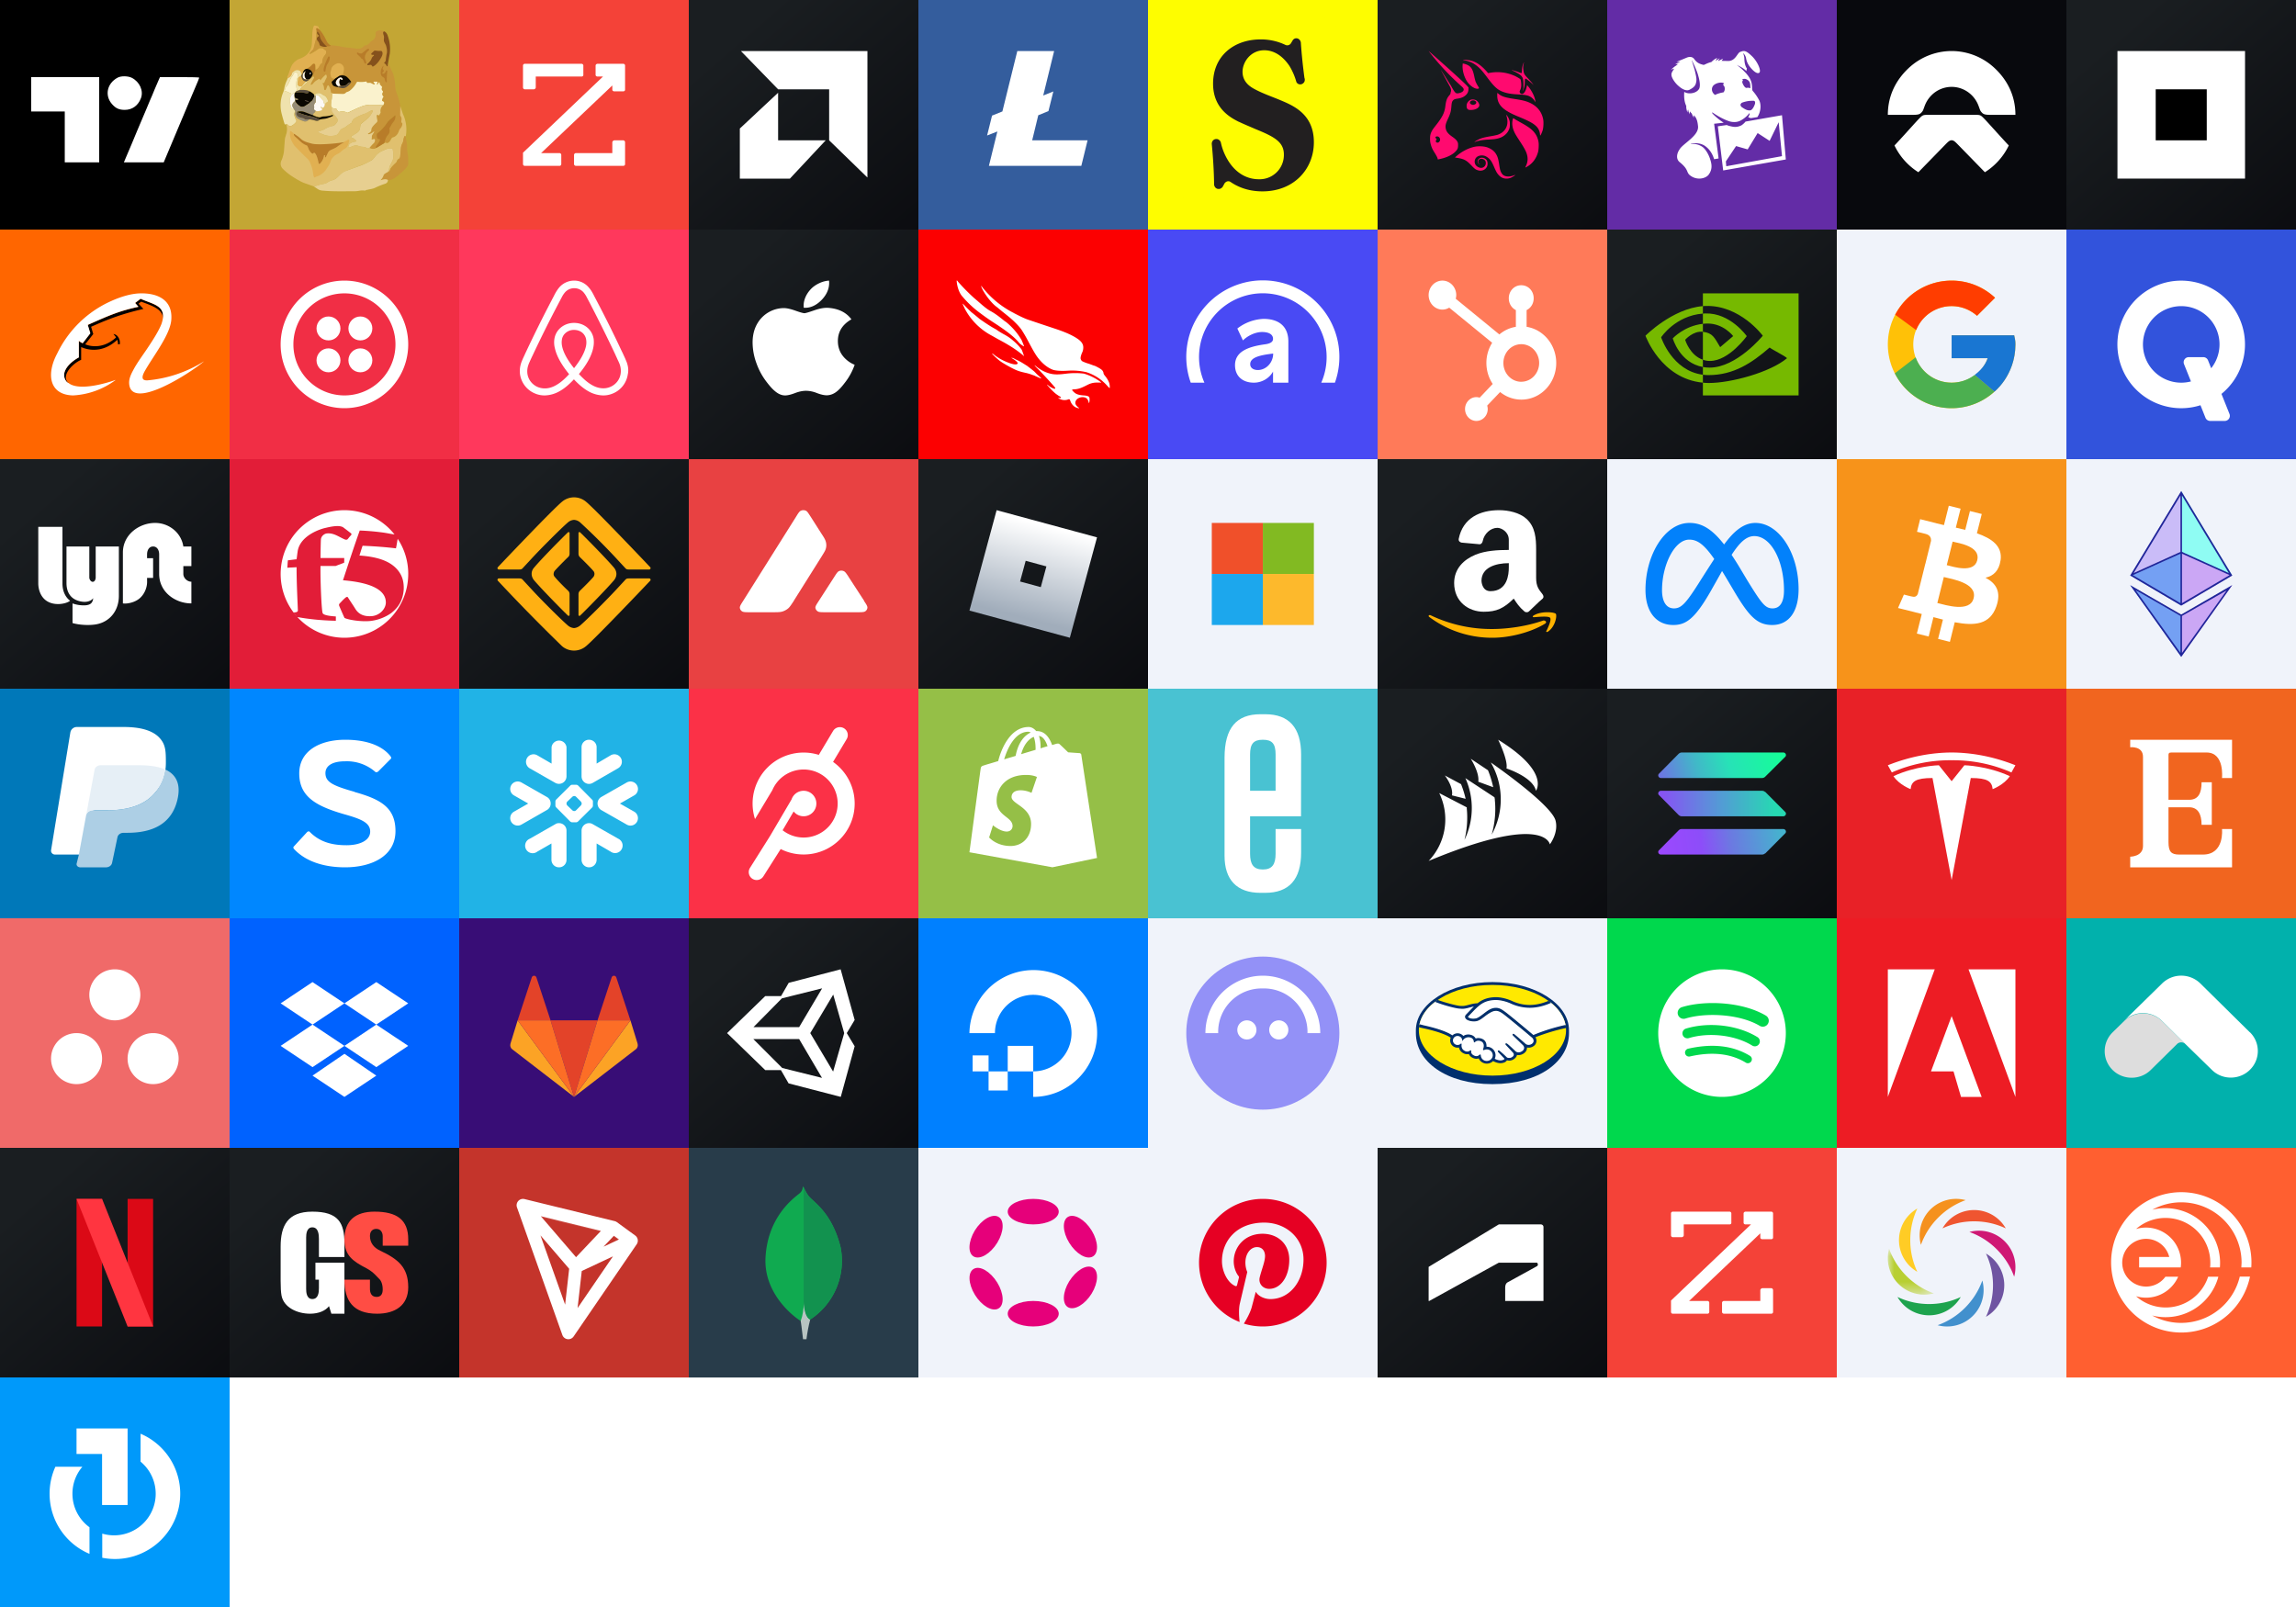 <svg xmlns:ns0="http://www.w3.org/2000/svg" xmlns="http://www.w3.org/2000/svg" width="210" height="147"><g transform="translate(0, 0) scale(0.913, 0.913)"><ns0:g id="surface1">
<ns0:path style=" stroke:none;fill-rule:nonzero;fill:rgb(0%,0%,0%);fill-opacity:1;" d="M 0 11.5 L 0 23 L 23 23 L 23 0 L 0 0 Z M 13.207 7.797 C 13.996 8.199 14.398 9.102 14.121 9.832 C 13.84 10.578 13.25 11.008 12.504 11.008 C 11.934 11.008 11.605 10.859 11.238 10.449 C 10.457 9.586 10.711 8.348 11.789 7.777 C 12.133 7.59 12.832 7.605 13.207 7.797 Z M 9.938 11.992 L 9.938 16.266 L 6.488 16.266 L 6.488 11.172 L 3.121 11.172 L 3.121 7.723 L 9.938 7.723 Z M 19.961 7.777 C 19.961 7.812 19.762 8.305 19.516 8.871 C 19.277 9.438 18.785 10.578 18.441 11.418 C 17.84 12.855 17.602 13.414 16.758 15.418 L 16.402 16.266 L 12.41 16.266 L 12.699 15.582 C 12.863 15.211 13.07 14.719 13.16 14.5 C 13.25 14.27 13.52 13.629 13.758 13.062 C 14.004 12.492 14.406 11.531 14.664 10.926 C 14.918 10.316 15.172 9.699 15.238 9.57 C 15.297 9.43 15.418 9.133 15.508 8.914 C 15.598 8.684 15.754 8.328 15.855 8.109 L 16.027 7.723 L 17.988 7.723 C 19.074 7.723 19.961 7.746 19.961 7.777 Z M 19.961 7.777 " />
</ns0:g>
</g><g transform="translate(21, 0) scale(1.167, 1.167)"><ns0:path fill="#C3A634" d="M0 0h18v18H0z" /><ns0:path d="m7.05 2.33-.16-.11a.06.06 0 0 0-.1.02v.04l.03.16-.02.63c0 .02 0 .03-.02.04l-.02.02a41.73 41.73 0 0 0-.17.65.3.3 0 0 1-.07.14l-.14.15c-.17.18-.15.21.07.1.17-.1.35-.21.53-.35.06-.04.16-.05.3-.04a.1.1 0 0 1 .06.03l.19.15c.02 0 .04.03.04.05.01.11 0 .22-.08.3a.85.85 0 0 0-.22.59c0 .03-.01.05-.04.07-.16.09-.17.27-.3.4l-.2.15-.02-.42a.1.1 0 0 0-.03-.07A.1.1 0 0 0 6.6 5c-.05 0-.1.03-.14.08-.12.14-.26.24-.44.31-.13.03-.23.13-.28.32a.59.59 0 0 1-.12.18c.02-.29-.11-.42-.4-.4-.06.02-.15.07-.28.19a.1.1 0 0 0-.04.05.51.51 0 0 1-.3.38c-.06.01-.09 0-.08-.07v-.02c.22-.4.22-.87.6-1.19.13-.11.24-.18.33-.21.64-.22.98-.64 1-1.26l.03-.62c0-.24.04-.46.1-.66.01-.03.03-.05.06-.07a.12.12 0 0 1 .09 0l.17.04c.03 0 .04.02.05.04l.1.24Z" fill="#E1B051" /><ns0:path d="m7.05 2.33.12.14a4 4 0 0 1 .45.79c.04.09.14.19.29.3.09.06 0 .1-.27.1a2 2 0 0 1-.47-.56.53.53 0 0 1-.08-.24.54.54 0 0 0-.17-.36.04.04 0 0 0-.04 0 .04.04 0 0 0-.03.03v.07a.32.32 0 0 1-.03-.16l-.03-.16a.06.06 0 0 1 .03-.06.06.06 0 0 1 .07 0l.16.11Z" fill="#B87C29" /><ns0:path d="M12.13 2.46c-.07.01-.1.05-.1.13 0 .12.07.2.07.32v.21c-.02.17.13.33.17.49.06.21.08.4.05.57-.04.16-.06.33-.08.5 0 .1-.04.16-.1.21a.05.05 0 0 0-.02.04.05.05 0 0 0 .02.04c.09.05.14.12.17.2a.04.04 0 0 0 .03.03.04.04 0 0 0 .04-.03.4.4 0 0 0 .05-.2.2.2 0 0 1 .06.08c.06.17.14.34.22.5.1.18.15.34.17.46.06.28.1.55.1.82.02.13.06.32.1.44.14.34.24.7.3 1.05v.7c0 .03 0 .05.02.07.08.1.1.23.06.38-.01.07 0 .12.05.17.02.02.03.04.03.07 0 .13-.05.24-.13.33a.64.64 0 0 0-.13.23c-.08.22-.24.44-.49.5a.15.15 0 0 0-.1.07c-.1.16-.12.3-.33.38h-.06c-.06-.05-.12-.04-.2.01.05-.15.1-.3.17-.46a.83.83 0 0 1 .15-.21c.1-.12.14-.27.1-.46a.1.1 0 0 1 .01-.07c.11-.16.17-.32.3-.47a.7.7 0 0 0 .16-.49.03.03 0 0 0-.02-.02.03.03 0 0 0-.03 0c-.2.21-.45.34-.61.58-.2.31-.45.58-.74.8-.04.04-.07.1-.06.16.02.15 0 .31.2.32.03 0 .05.02.05.05 0 .06-.02.11-.06.16a11.82 11.82 0 0 0-.27.43.04.04 0 0 0 .03.03h.05c-.06.03-.1.07-.18.08-.2.02-.32-.01-.37-.08.1-.14.2-.25.3-.33.08-.08.12-.19.1-.31a.05.05 0 0 0-.05-.04.4.4 0 0 0-.13.03.05.05 0 0 1-.05 0 .04.04 0 0 1-.02-.05.62.62 0 0 0 .01-.2l.01-.05.18-.3a.02.02 0 0 0 0-.02.02.02 0 0 0-.03 0 .76.76 0 0 1-.4.21c-.02 0-.04 0-.04-.03l-.01-.03a.48.48 0 0 0 .2-.13c.04-.04.06-.1.06-.18 0-.2.29-.43.42-.56a.17.17 0 0 0 .05-.15 4.1 4.1 0 0 1-.05-.35c0-.04 0-.07.05-.09h.03l.02.01.03.03c.02.02.04.01.06-.01l.11-.2V8.8a.58.58 0 0 1 .2-.55.35.35 0 0 0 .08-.21c0-.02 0-.04-.03-.06l-.1-.06a.06.06 0 0 1-.03-.06.5.5 0 0 1 .1-.26c.02-.01.02-.03 0-.04-.07-.06-.13-.2-.06-.29a.2.2 0 0 0 .03-.08c0-.02 0-.04-.02-.05-.1-.09-.1-.18-.05-.29V6.8l-.16-.17a.06.06 0 0 1-.02-.04c0-.05 0-.1-.04-.13a.03.03 0 0 0-.03-.01h-.01l-.01.02a.7.7 0 0 1-.09.15l-.02.01c-.01 0-.02 0-.02-.02l.04-.16c0-.03-.01-.04-.04-.04l-.24-.01h-.02a.03.03 0 0 0-.01.03v.01l.1.13v.03l-.01.01h-.1a5.02 5.02 0 0 0-.29-.12l-.16.01c-.03 0-.05-.01-.06-.04l-.01-.03a.05.05 0 0 0-.02-.03h-.04c-.2.03-.42.04-.64.01a.1.1 0 0 0-.1.05 2 2 0 0 1-.53.65c-.07.05-.15.08-.24.1a.15.15 0 0 0-.06.05c-.13.14-.25.1-.43.1-.2 0-.38 0-.57-.02a.3.3 0 0 0-.13-.05c-.01 0-.02 0-.03-.02l-.02-.03a1.2 1.2 0 0 0-.17-.51.06.06 0 0 0-.05-.03.06.06 0 0 0-.05.04l-.12.29-.03.03a.07.07 0 0 1-.08 0A.07.07 0 0 1 7.4 7l-.02-.18a.4.4 0 0 0-.02-.09l-.07-.17a.04.04 0 0 1 .04-.06h.04c.02 0 .04 0 .04-.03l.16-.34a.25.25 0 0 0 0-.26c-.02-.02-.03-.02-.05 0-.16.12-.28.26-.38.39-.04.04-.06.04-.07-.02 0-.01 0-.03-.02-.04-.01-.01-.03-.02-.05 0-.2.09-.35.2-.45.33a.3.3 0 0 1-.18.12c-.03 0-.04 0-.03-.03l.09-.2c.04-.1.1-.2.16-.28.03-.05.02-.1-.03-.14h-.05l-.25.22c0-.02.01-.04.03-.05.1-.1.17-.22.22-.38.05 0 .08 0 .09-.04.02-.1.06-.17.11-.24l.2-.15c.14-.13.15-.31.31-.4a.08.08 0 0 0 .04-.07c0-.23.08-.42.22-.58.08-.09.1-.2.08-.3a.07.07 0 0 0-.04-.07.71.71 0 0 1-.19-.14.1.1 0 0 0-.06-.03c-.14-.02-.24 0-.3.04-.18.14-.36.25-.53.34-.22.12-.24.1-.07-.1l.14-.14a.3.3 0 0 0 .08-.14 41.83 41.83 0 0 1 .16-.65l.02-.02a.06.06 0 0 0 .02-.04l.01-.63c0 .06.01.12.03.16.03.07.07.11.11.14A.08.08 0 0 1 7 2.8a.07.07 0 0 1-.04.06c-.15.06-.13.23-.05.33.08.09.13.19.15.3 0 .04.02.07.06.08.18.1.36.12.53.07.27 0 .36-.03.27-.1.35.03.7.08 1.01.15l.3.04c.19 0 .36.04.55.06.19.02.38.06.55-.03.1-.05.18-.11.24-.2.13 0 .23-.03.3-.1a.92.92 0 0 0 .17-.18.11.11 0 0 1 .04-.04.63.63 0 0 0 .34-.34c.04-.11.02-.23.02-.34l.03-.06c.15-.17.5-.13.67-.05Z" fill="#C89539" /><ns0:path d="M12.13 2.46c.13.07.23.2.28.39a3 3 0 0 1 .14 1.38 53.02 53.02 0 0 0-.17.94.04.04 0 0 1-.04.03l-.02-.01-.01-.02a.35.35 0 0 0-.17-.2.05.05 0 0 1-.02-.06l.02-.02c.06-.05.1-.12.1-.2.02-.18.04-.35.08-.51.03-.17.01-.36-.05-.57-.04-.16-.2-.32-.18-.49l.01-.21c0-.12-.06-.2-.07-.32 0-.08.03-.12.1-.13ZM7.64 3.65a.72.72 0 0 1-.53-.07.11.11 0 0 1-.06-.08.58.58 0 0 0-.15-.3c-.08-.1-.1-.27.05-.33a.07.07 0 0 0 .04-.06.07.07 0 0 0-.04-.07.25.25 0 0 1-.1-.14v-.07a.04.04 0 0 1 .03-.04.04.04 0 0 1 .04.01c.1.1.16.22.17.36.01.08.03.16.08.24a2 2 0 0 0 .47.55Z" fill="#85511C" /><ns0:path d="m10.8 3.84.04-.01c.08-.01.1.02.09.09 0 .02-.02.03-.04.05a.69.69 0 0 0-.29.54c0 .18.12.27.11.44v.02a.05.05 0 0 1-.05.02c-.05 0-.08-.03-.1-.07a.77.77 0 0 0-.12-.26.09.09 0 0 0-.04-.04.18.18 0 0 1-.13-.12 15.47 15.47 0 0 0-.23-.22.15.15 0 0 1-.06-.12.04.04 0 0 1 .03-.04.04.04 0 0 1 .04 0c.09.06.18.08.27.07.03 0 .05 0 .06-.02l.41-.33Z" fill="#B87C29" /><ns0:path d="M11.88 4.51c-.15.27-.36.56-.63.7a.05.05 0 0 1-.07-.02l-.05-.07a.09.09 0 0 0-.08-.04l-.22.03a.05.05 0 0 1-.04-.03v-.05c.13-.12.27-.26.33-.42.03-.1.09-.18.18-.24l.01-.02v-.02a.04.04 0 0 0-.03-.03h-.12l-.04-.02a.06.06 0 0 1-.02-.04c0-.03.02-.06.05-.09a1 1 0 0 0 .14-.13c.04-.05.1-.06.16-.05.13.02.27.03.41.02a.1.1 0 0 1 .06.02.1.1 0 0 1 .04.05c.03.07.03.14.02.2a.81.81 0 0 1-.1.25Z" fill="#85511C" /><ns0:path d="M7.43 5.17c.07-.22.17-.46.3-.72.02-.02.04-.03.07-.02.04.02.06.05.05.1-.01.17-.08.35-.2.52-.1.17-.1.35-.15.54a.05.05 0 0 1-.04.03c-.03 0-.05 0-.06-.02a.27.27 0 0 1-.03-.16c0-.09.03-.18.06-.27Z" fill="#B87C29" /><ns0:path d="m8.62 5.94-.32.2c-.09.04-.17.04-.24 0-.12-.05-.13-.21-.15-.33-.01-.05-.01-.1 0-.14l.06-.24c.02-.2.21-.34.39-.43.16-.08.32-.05.47.08.21.2.12.46.07.7 0 .02-.02.04-.05.04a.43.43 0 0 0-.23.12Z" fill="#E1B051" /><ns0:path d="M6.72 5.52a.75.75 0 0 0-.11.24c0 .03-.04.05-.09.04-.06-.26-.23-.4-.5-.4.18-.08.32-.18.44-.32.04-.05.09-.08.14-.08a.1.1 0 0 1 .1.06.1.1 0 0 1 .01.04l.01.42ZM12.02 5.78c.13-.01.2-.1.24-.24a.03.03 0 0 1 .01-.02.03.03 0 0 1 .03 0h.02l.04.04v.04a5.2 5.2 0 0 0-.04.8c0 .06-.03.07-.07.03-.05-.04-.08-.13-.1-.26a.09.09 0 0 0-.03-.06c-.11-.09-.23-.12-.26-.28a.8.8 0 0 1 .16-.65l.02-.02h.02v.02l-.06.19c-.01.02 0 .05.02.07.05.04.07.08.06.14a.1.1 0 0 1-.04.06.2.2 0 0 0-.07.07.05.05 0 0 0 .02.06h.03Z" fill="#B87C29" /><ns0:path d="M6.02 5.4c.27 0 .44.14.5.4a.95.95 0 0 1-.22.38l-.27.06c-.19-.18-.22-.4-.08-.63V5.6h-.03a.57.57 0 0 1-.14.14c-.03 0-.04 0-.04-.02.05-.19.15-.3.28-.32Z" fill="#0B0802" /><ns0:path d="m5.62 5.89-.01.04a.43.43 0 0 1-.13.1.14.14 0 0 0-.1.13c0 .1-.01.2-.04.29-.04.17.02.28.18.32.08.01.14 0 .18-.07a3 3 0 0 1 .27-.3l.06-.02c.06 0 .06.04 0 .12a57.27 57.27 0 0 1-.31.27.56.56 0 0 0-.12.13l-.1.15-.27.1v-.02c0-.01.01-.02.03-.02 0 0 .02 0 .03-.02v-.01a1.75 1.75 0 0 1-.05-.7l.06-.22c.03-.09.04-.17.04-.26a.35.35 0 0 0-.06-.21.07.07 0 0 0-.06-.03c-.11 0-.18.05-.21.13a.76.76 0 0 1-.13.22.91.91 0 0 0-.13.24c-.06.16-.14.31-.23.44 0 .02-.04.05-.09.1a.18.18 0 0 0-.05.14c0 .02 0 .04-.02.06a.19.19 0 0 0-.04.13c0 .02.01.03.04.02h.05a1.65 1.65 0 0 0 .39.17.05.05 0 0 1 .02.04v.02a1.1 1.1 0 0 0-.1.57c.02.22.07.4.15.55.01.02.03.04.06.05.03.01.04 0 .04-.02l.01-.07.17.27c-.16.26-.03.49.08.72a.11.11 0 0 1-.01.11 1 1 0 0 1-.37.31c-.12.06-.23 0-.3-.09l-.05-.03h-.07c-.06.03-.1.02-.13-.05-.08-.26-.16-.53-.23-.82a2.62 2.62 0 0 1 .1-1.56c.06-.13.1-.27.12-.42a2.66 2.66 0 0 1 .2-.6.1.1 0 0 0 .03-.06c0-.04.02-.08.08-.12.16-.07.27-.2.3-.38a.1.1 0 0 1 .04-.05c.13-.12.22-.17.29-.18.28-.03.4.1.4.39Z" fill="#EFE2AD" /><ns0:path d="M6.04 6.25c-.3-.04-.38-.21-.26-.52.06-.03.1-.08.14-.14h.02v.02c-.12.23-.1.45.1.64Z" fill="#FCF9F5" /><ns0:path d="M5.23 7.15a.13.13 0 0 0-.06.07.32.32 0 0 0-.1.17c.01-.1-.05-.1-.16 0-.15.12-.2.37-.2.55a1.1 1.1 0 0 1 .1-.6.05.05 0 0 0-.01-.03l-.02-.01a1.65 1.65 0 0 1-.37-.16.05.05 0 0 0-.05 0c-.03 0-.04 0-.04-.02 0-.05.01-.1.04-.13a.09.09 0 0 0 .02-.06c0-.06.02-.1.05-.14l.1-.1c.08-.13.16-.28.22-.44.04-.1.08-.17.13-.24.06-.06.1-.14.13-.22.03-.08.1-.13.2-.13.03 0 .05 0 .07.03.04.06.06.13.06.2 0 .1-.01.18-.04.27l-.06.22a1.75 1.75 0 0 0 .05.71c-.01.02-.02.02-.03.02-.02 0-.03 0-.03.02v.02Z" fill="#FAF2CD" /><ns0:path d="M5.74 5.7c0 .02.01.03.04.03-.12.3-.04.48.26.51l.26-.06a.1.1 0 0 0-.03.05.48.48 0 0 1-.24.15l-.06.01c-.24 0-.35-.26-.36-.46l.01-.04c.06-.06.1-.12.12-.18Z" fill="#5B4F40" /><ns0:path d="M6.28 5.73c-.02.03-.02.07 0 .08.02.02.06 0 .08-.03.03-.03.02-.06 0-.08-.02-.02-.06 0-.08.03Z" fill="#FCF9F5" /><ns0:path d="M8.12 7.34c-.05 0-.07.01-.07.06 0 .14 0 .27-.04.39a.76.76 0 0 0-.03.2c0 .14-.05.24.02.4v.34a7.45 7.45 0 0 0 .36.46c.14.14.15.29.03.43-.1.12-.17.23-.33.26-.23.05-.43.13-.61.24-.13.09-.29.12-.43.17-.1.03-.1.07 0 .11l.32.14c.3.13.6.14.93.08.21-.04.3-.26.41-.42.1-.15.31-.15.46-.28.1-.1.24-.19.4-.27a.1.1 0 0 0 .04-.06c.04-.1.08-.22.19-.29.26-.16.5-.28.75-.36.22-.08.41-.2.63-.3a.05.05 0 0 1 .07.02c.02.03.02.05 0 .08-.11.18-.2.38-.38.52l-.5.4c-.1.1-.1.28-.12.4-.01.13-.09.24-.22.34l-.4.25c-.08.04-.09.1-.02.15a.1.1 0 0 0 .07.03.1.1 0 0 1 .07.02l.2.17v.02a.04.04 0 0 1 0 .04l-.02.01c-.25.05-.5.1-.6.36a.07.07 0 0 0 .03.08l.03.02c.04 0 .08 0 .13-.02.18-.1.4-.17.6-.1.12.05.24.08.36.08s.23.04.33.12c.02.01.04.02.07.01a.2.2 0 0 0 .13-.06c.05.07.18.1.37.08.07 0 .12-.05.18-.08l.58-.35c.07-.05.13-.06.2-.01h.05c.2-.07.24-.22.34-.38a.15.15 0 0 1 .1-.07c.24-.06.4-.28.47-.5a.64.64 0 0 1 .14-.23c.08-.09.12-.2.13-.33 0-.03 0-.05-.03-.07-.05-.05-.06-.1-.05-.17a.43.43 0 0 0-.06-.38.1.1 0 0 1-.03-.06l.01-.71.2.6a2.93 2.93 0 0 1 .22 1.8c-.04-.1-.09-.08-.14.08-.05.17-.04.3-.13.46a.97.97 0 0 0-.1.4l-.06.6c0 .1-.06.18-.16.23a.1.1 0 0 0-.05.05c-.04.08-.05.15-.12.22-.13.12-.42.38-.47.56-.02.1-.1.14-.19.18.06-.07.1-.15.12-.24.02-.14.04-.22.06-.25l.15-.3c.19-.3.12-.66.08-1a.09.09 0 0 0-.03-.05.1.1 0 0 0-.06-.03.93.93 0 0 0-.44.07c-.25.1-.46.18-.68.38-.16.14-.26.35-.43.46-.2.13-.47.27-.82.4-.36.14-.72.28-1.08.4l-.3.14c-.35.2-.51.56-.91.65-.12.03-.24.08-.35.16-.15.1-.33.13-.5.16-.2.04-.38.12-.59.16l-.57-.2c-.21-.07-.4-.15-.55-.24-.23-.12-.43-.25-.6-.36a4.28 4.28 0 0 1-.7-.57c-.22-.21-.22-.49-.08-.74.1-.28.16-.53.17-.76l.06-.8c0-.07.04-.2.1-.4.08-.23.09-.47.03-.72 0-.03 0-.04.03-.05h.05c.08.09.19.15.3.1a1 1 0 0 0 .38-.32.11.11 0 0 0 .01-.1c-.1-.24-.24-.47-.08-.73 0 .05 0 .1-.02.15-.01.05 0 .1.02.14l.02.05c.02.11.1.2.2.26.15.08.3.14.46.19.14.04.28-.01.4-.16.1 0 .27.04.5.11.13.04.25 0 .34-.09a2.75 2.75 0 0 0 1.03-.3v-.04A.03.03 0 0 0 8.09 9a.03.03 0 0 0-.03 0c-.21.07-.44.11-.68.12-.09 0-.17.03-.26.06-.15.05-.44-.08-.57-.15-.01-.1.02-.16.1-.21a.12.12 0 0 0 .04-.05c.02-.05.06-.07.11-.07.07.01.17 0 .32-.03.1-.02.14-.06.14-.12v-.04a.08.08 0 0 0-.04-.03.18.18 0 0 1-.07-.08c-.01-.01 0-.02.01-.03h.04c.02.04.04.06.08.07.02.01.04 0 .07-.02.07-.05.1-.14.1-.26a.5.5 0 0 1 .23-.2c.03 0 .04-.02.03-.05a.72.72 0 0 0-.16-.33c-.08-.1-.21-.13-.32-.21-.13-.1-.31-.09-.46-.04-.01 0-.02 0-.02.02s0 .03-.02.03a.2.2 0 0 0-.1.03c-.1-.1-.21-.18-.35-.25-.23-.14-.52-.12-.77-.12l.1-.15c.02-.05.06-.1.11-.13a56.4 56.4 0 0 0 .31-.27c.06-.08.06-.12 0-.12.1-.02.18-.07.24-.15l.25-.22h.05c.05.05.06.1.03.14a2.55 2.55 0 0 0-.25.48c0 .02 0 .03.03.03a.3.3 0 0 0 .18-.12c.1-.13.25-.24.45-.34l.05.01.02.04c.01.06.03.06.07.02.1-.13.22-.27.38-.4.02-.01.03-.01.05.01.04.09.05.17 0 .26-.06.1-.11.22-.16.34 0 .02-.02.03-.04.03h-.04a.04.04 0 0 0-.04.06l.07.17a.4.4 0 0 1 .02.09l.02.18c0 .02.01.03.03.04a.07.07 0 0 0 .11-.02l.12-.3a.06.06 0 0 1 .05-.03.06.06 0 0 1 .05.03c.1.16.16.33.17.51 0 .01 0 .02.02.03l.03.02.13.05Z" fill="#E0C06E" /><ns0:path d="M9.52 6.44a.29.29 0 0 1-.14.03c-.02 0-.04 0-.06.02-.08.07-.14.16-.24.2a.55.55 0 0 1-.39.03c-.12-.18-.13-.35-.04-.51a.03.03 0 0 1 .03-.02.03.03 0 0 1 .02 0c.03.04.07.06.11.06.05 0 .06-.01.04-.05-.13-.3-.44.03-.5.15-.06.15-.01.28.16.4l.01.02v.05l-.04.01c-.13-.03-.32-.05-.4-.17a.67.67 0 0 1-.08-.2c0-.03 0-.05.02-.07l.28-.25.31-.2c.24-.06.43-.03.57.08a1.95 1.95 0 0 1 .34.38v.04Z" fill="#0B0802" /><ns0:path d="M5.6 5.93c.02.2.13.45.37.46a3 3 0 0 0-.27.31c-.04.06-.1.08-.18.07-.16-.04-.22-.15-.18-.32.03-.1.04-.2.04-.3 0-.06.04-.1.1-.13a.43.43 0 0 0 .13-.1Z" fill="#E1B051" /><ns0:path d="M8.7 6.72c-.03.03-.09.04-.2.03-.16-.12-.21-.25-.14-.4.05-.12.36-.45.5-.15.01.04 0 .06-.05.05a.15.15 0 0 1-.1-.05.03.03 0 0 0-.03-.01.03.03 0 0 0-.03.02c-.1.16-.08.33.04.51Z" fill="#FCF9F5" /><ns0:path d="M12.03 8.25a2.05 2.05 0 0 0-.43-.03h-.43c-.3-.02-.57.02-.84.13a11.32 11.32 0 0 0-1.05.48c-.04 0-.08 0-.11-.02a.76.76 0 0 0-.54-.05.1.1 0 0 1-.09 0 .37.37 0 0 1-.13-.17.13.13 0 0 0-.13-.08c-.13 0-.22-.03-.28-.12-.07-.16-.02-.26-.02-.4 0-.07.01-.14.03-.2.03-.12.04-.25.04-.4 0-.04.02-.06.07-.05l.57.02c.18 0 .3.04.43-.1a.15.15 0 0 1 .06-.04c.09-.03.17-.06.24-.11a2 2 0 0 0 .54-.65.1.1 0 0 1 .09-.05c.22.03.43.02.64-.02h.04l.02.04v.03c.02.03.04.04.07.04l.16-.01.08.01.2.1c.04.02.06.02.1.02a.03.03 0 0 0 .01-.02v-.03l-.09-.13v-.03a.03.03 0 0 1 .03-.01h.24c.03 0 .04.02.04.05l-.04.16c0 .01 0 .02.02.02h.02a.7.7 0 0 0 .09-.16v-.01a.03.03 0 0 1 .04 0h.01c.03.04.05.08.04.13 0 .02 0 .03.02.04l.15.17c.02.01.02.03.01.05-.06.1-.04.2.06.3l.01.04a.2.2 0 0 1-.03.08c-.07.09-.01.23.06.29.02.01.02.03 0 .04a.5.5 0 0 0-.1.26c0 .03 0 .05.03.06l.1.06.03.06c0 .08-.03.15-.08.21Z" fill="#FAF2CD" /><ns0:path d="M9.52 6.44c0 .03-.02.06-.04.09-.13.13-.28.3-.46.36-.21.06-.35-.02-.54-.05a.1.1 0 0 0 .03-.02c.02-.01.02-.03.01-.05l-.01-.02c.1 0 .16 0 .18-.03.14.04.27.03.4-.03.1-.04.15-.13.23-.2a.09.09 0 0 1 .06-.02c.05 0 .1-.01.14-.03ZM5.5 7.05c.26 0 .55-.02.78.12l-.08.05c-.04.1-.1.13-.2.1a1.64 1.64 0 0 0-.72-.06c-.03 0-.07 0-.1-.04 0-.02.02-.04.05-.07l.28-.1Z" fill="#5B4F40" /><ns0:path d="M6.28 7.17c.14.07.25.15.35.25l.03.06c-.03.15-.14.42-.3.5a.13.13 0 0 0-.06.06.13.13 0 0 1-.06.06l-.31.2c-.11.08-.27.11-.38.05-.17-.1-.31-.24-.42-.42v-.11c.02-.02.05-.02.07 0 .04.02.07.02.1 0 .1-.02.1-.05 0-.07a.52.52 0 0 1-.21-.11.48.48 0 0 1-.01-.25c0-.06.04-.11.1-.17.03.03.07.05.1.04.24-.03.48-.02.72.06.1.03.16 0 .2-.1l.08-.05Z" fill="#0B0802" /><ns0:path d="M7.46 8.17c0-.02-.02-.05-.07-.08-.02 0-.03-.02-.02-.05.02-.07 0-.13-.06-.18l-.26-.29a.38.38 0 0 0-.26-.13c-.03 0-.05.02-.04.06l-.1-.02-.02-.06a.2.2 0 0 1 .1-.03c.01 0 .02-.01.02-.03 0-.01 0-.02.02-.02.15-.05.33-.07.46.04.1.08.24.11.32.21.08.1.14.2.16.33 0 .03 0 .05-.03.06a.5.5 0 0 0-.22.2Z" fill="#EFE2AD" /><ns0:path d="M5.07 7.39c-.01.09 0 .17.02.25l.04.27v.02c-.22.16-.27.34-.15.52v.07c-.01.02-.02.03-.04.02a.12.12 0 0 1-.07-.05 1.47 1.47 0 0 1-.15-.55c0-.18.04-.43.19-.55.11-.1.17-.1.16 0ZM7.46 8.17c0 .12-.04.2-.11.26-.03.02-.05.03-.07.02-.04 0-.06-.03-.08-.07h-.04c-.02 0-.02.02-.01.03.01.03.04.06.07.08l.03.03.01.04c0 .06-.05.1-.14.12a.82.82 0 0 1-.32.03.28.28 0 0 1-.18-.14.09.09 0 0 1 0-.06.8.8 0 0 0 0-.23c0-.09.04-.17.1-.23a.09.09 0 0 0 .03-.06V7.5c0-.04 0-.06.04-.06.1.02.2.05.26.13l.26.29c.06.05.08.11.06.18-.01.03 0 .04.02.05.05.03.08.06.07.08Z" fill="#FCF9F5" /><ns0:path d="M6.66 7.48c.04.02.07.03.09.02v.49l-.03.06c-.06.06-.1.14-.1.23a.8.8 0 0 1 0 .23v.06c.05.08.1.12.18.14-.05 0-.09.02-.11.07 0 .02-.02.04-.04.05a.21.21 0 0 0-.1.2l-.34-.12-.34-.13a.84.84 0 0 0-.6 0c-.05.1-.04.2.02.28a.4.4 0 0 0 .2.14c.11.02.31.05.39.13.01.02.03.03.06.03h.3c-.13.14-.27.19-.4.15a2.42 2.42 0 0 1-.47-.2.38.38 0 0 1-.2-.25.16.16 0 0 0-.02-.05.17.17 0 0 1-.02-.14l.02-.15-.17-.27c-.12-.18-.07-.36.15-.52.1.18.25.32.42.42.11.06.27.03.38-.05l.31-.2a.13.13 0 0 0 .06-.06.13.13 0 0 1 .07-.07c.14-.07.26-.34.29-.49ZM5.09 7.64c.08.06.15.1.21.1.1.03.1.06 0 .09-.03.01-.06 0-.1-.01-.03-.02-.05-.02-.06 0-.01.02-.02.05-.01.09l-.04-.27Z" fill="#968C78" /><ns0:path d="M6.04 7.96c.09.04.17.05.18.03 0-.02-.06-.07-.15-.1-.1-.04-.17-.05-.18-.03-.01.02.06.07.15.1Z" fill="#5B4F40" /><ns0:path d="M12.03 8.25a.58.58 0 0 0-.2.55v.04l-.11.19c-.02.02-.04.03-.06 0l-.03-.02-.02-.01h-.03c-.04.02-.06.05-.05.09 0 .11.03.23.05.35a.17.17 0 0 1-.05.15c-.13.13-.41.37-.42.56 0 .08-.02.14-.06.18a.48.48 0 0 1-.2.13v.03c.01.02.03.03.06.03.14-.03.27-.1.39-.21h.02l.01.01v.02l-.18.3v.04c0 .07 0 .14-.02.2a.04.04 0 0 0 .02.05h.05a.4.4 0 0 1 .13-.03.05.05 0 0 1 .06.04.34.34 0 0 1-.12.31c-.09.08-.19.2-.3.33a.2.2 0 0 1-.12.06l-.07-.01a.52.52 0 0 0-.33-.12.99.99 0 0 1-.37-.08c-.2-.07-.41 0-.6.1a.17.17 0 0 1-.12.02.08.08 0 0 1-.05-.04.07.07 0 0 1 0-.06c.08-.26.34-.31.59-.36a.04.04 0 0 0 .03-.03.04.04 0 0 0-.01-.04l-.2-.17a.1.1 0 0 0-.07-.02.1.1 0 0 1-.07-.03c-.07-.05-.06-.1.02-.15l.4-.25c.13-.1.2-.2.22-.33.02-.13.02-.31.13-.4l.5-.41c.16-.14.26-.34.37-.52a.07.07 0 0 0 0-.08.05.05 0 0 0-.07-.02c-.22.1-.4.23-.63.3-.24.08-.5.2-.75.36-.11.07-.15.18-.2.3a.1.1 0 0 1-.04.05 2.5 2.5 0 0 0-.4.27c-.14.13-.34.13-.45.28-.1.16-.2.38-.4.42-.34.06-.63.05-.94-.08l-.33-.14c-.1-.04-.1-.08 0-.11.15-.05.3-.08.44-.17.18-.11.38-.2.6-.24.17-.03.25-.14.34-.26.12-.14.1-.29-.03-.43A7.45 7.45 0 0 1 8 8.73v-.34c.06.09.15.13.28.12a.14.14 0 0 1 .13.08c.03.07.07.12.13.16a.1.1 0 0 0 .09.01.76.76 0 0 1 .54.05c.03.02.07.02.1.02.04 0 .08-.02.1-.03.3-.16.62-.3.96-.45.27-.1.55-.15.84-.13h.43c.14 0 .29 0 .43.03Z" fill="#E7CF90" /><ns0:path d="M6.55 9.04c.13.07.42.2.57.15.09-.03.17-.06.26-.06a2.31 2.31 0 0 0 .7-.12.03.03 0 0 1 .02.02v.02a.05.05 0 0 1-.02.05c-.28.12-.47.18-.57.2-.23.02-.37.05-.44.07l-.31-.14-.33-.1c-.4-.07-.78-.19-1.16-.35.2-.07.4-.07.6 0a100.73 100.73 0 0 0 .68.26Z" fill="#0B0802" /><ns0:path d="M5.27 8.78c.38.16.77.28 1.16.36.13.02.24.06.33.1l.31.13c-.1.1-.2.13-.33.09-.24-.07-.4-.1-.5-.1h-.3c-.03 0-.05-.01-.06-.03-.08-.08-.28-.1-.39-.13a.4.4 0 0 1-.2-.14c-.06-.08-.07-.17-.02-.28Z" fill="#5B4F40" /><ns0:path d="m12.1 11.23-.57.35h-.07l-.01-.03a.04.04 0 0 1 0-.04l.27-.39c.04-.05.05-.1.06-.16 0-.03-.02-.05-.05-.05-.2 0-.18-.17-.2-.32 0-.06.02-.12.06-.15.3-.23.54-.5.74-.8.16-.25.42-.38.61-.58a.03.03 0 0 1 .03-.01H13v.02a.7.7 0 0 1-.16.49c-.13.15-.19.31-.3.47a.1.1 0 0 0-.01.07c.04.19 0 .34-.1.46a.83.83 0 0 0-.15.21c-.07.15-.12.3-.16.46Z" fill="#B87C29" /><ns0:path d="M5.08 10.5c-.06.01-.06.06 0 .15l.1.1c.3.25.46.5.86.65a.1.1 0 0 1 .06.06l.08.18c.04.15.14.27.28.39a.08.08 0 0 0 .07.01.08.08 0 0 0 .05-.04l.02-.02a.04.04 0 0 1 .06 0c.19.16.26.57.32.82l.01.03a.06.06 0 0 0 .09 0c.17-.18.28-.38.32-.63 0-.02.02-.03.05-.03h.02a.02.02 0 0 1 .01.01v.11c0 .03 0 .04.03.04a24.62 24.62 0 0 0 .2-.36c.03-.08.1-.14.2-.2.2-.09.4-.17.57-.3a2.49 2.49 0 0 1 .47-.3.03.03 0 0 0-.01-.03H8.9c.14-.06.24-.1.3-.14.15-.1.21-.05.16.12-.02.1-.07.22-.12.33a.4.4 0 0 1-.18.19c-.23.12-.37.33-.6.43-.26.12-.47.33-.55.6-.08.24-.23.44-.37.65-.11.17-.4.42-.64.49a.9.9 0 0 0-.21.09.05.05 0 0 1-.08-.03.88.88 0 0 1-.06-.24c-.03-.3-.12-.6-.26-.92a.9.9 0 0 0-.2-.28c-.32-.3-.63-.62-.95-.95-.14-.14-.2-.3-.3-.47a1.32 1.32 0 0 1-.1-.71l.02-.02h.05l.27.22Z" fill="#E1B051" /><ns0:path d="m5.08 10.5.3.21.2.17c.2.21.58.3.87.38.17.04.4.05.67.05a13.33 13.33 0 0 0 1.83-.16.03.03 0 0 1 0 .03h-.02c-.15.08-.3.17-.45.29-.17.13-.38.21-.57.3a.42.42 0 0 0-.2.2l-.16.33c0 .02-.02.03-.04.03s-.04-.01-.03-.04v-.1a.02.02 0 0 0-.01-.02h-.02c-.03 0-.05 0-.05.03-.04.25-.15.45-.32.63l-.03.02a.06.06 0 0 1-.07-.05c-.06-.25-.13-.66-.32-.82l-.03-.01H6.6l-.02.03a.08.08 0 0 1-.05.04.08.08 0 0 1-.07-.01.85.85 0 0 1-.28-.39 1.89 1.89 0 0 0-.08-.18.1.1 0 0 0-.06-.06c-.4-.15-.56-.4-.86-.65a.58.58 0 0 1-.1-.1c-.06-.09-.06-.14 0-.15Z" fill="#B87C29" /><ns0:path d="M13.8 10.72c.02.15.04.29.08.42.04.2.03.37.04.57 0 .2.07.45.08.68v.46c-.02.28-.58.72-.88.97-.25.22-.49.31-.71.29-.12-.08-.3-.08-.51 0-.07.02-.07 0-.03-.04.1-.1.17-.21.21-.36l.05-.06a.95.95 0 0 1 .25-.15c.09-.04.17-.09.2-.18.04-.18.33-.44.46-.56.07-.07.08-.14.12-.22a.1.1 0 0 1 .05-.05c.1-.05.15-.13.16-.23l.05-.6a.96.96 0 0 1 .11-.4c.1-.16.08-.3.13-.46.05-.16.1-.18.14-.08Z" fill="#C89539" /><ns0:path d="M12.38 13.5a.94.94 0 0 0-.25.15.13.13 0 0 0-.05.06.92.92 0 0 1-.2.36c-.05.05-.05.06.02.04.22-.08.39-.08.51 0 0 .07-.02.13-.07.2a.36.36 0 0 1-.17.1c-.28.09-.54.2-.77.31-.18.09-.37.1-.56.15-.06.02-.12 0-.17.05a.09.09 0 0 1-.07.02 1.4 1.4 0 0 0-.42.01c-.12.02-.25.04-.37.04-.83 0-1.7.03-2.54-.05a.76.76 0 0 1-.33-.1 13.3 13.3 0 0 1-.34-.23c.2-.04.4-.12.58-.16.18-.03.36-.06.51-.16.11-.08.23-.13.35-.16.4-.09.56-.46.9-.65.1-.05.2-.1.3-.13l1.1-.4c.34-.14.61-.28.81-.4.17-.12.27-.33.43-.47.22-.2.43-.27.68-.38a.93.93 0 0 1 .44-.07.1.1 0 0 1 .06.03c.02.01.03.03.03.05.04.34.11.7-.08 1l-.15.3c-.02.03-.04.11-.06.25a.53.53 0 0 1-.12.24Z" fill="#E7CF90" /></g><g transform="translate(42, 0) scale(1.167, 1.167)"><ns0:path fill="#F44238" d="M0 0h18v18H0z" /><ns0:path d="M12.86 5h-2.02c-.07 0-.15.06-.15.14v.73c0 .08.08.13.15.13h.43L5 11.97v.89c0 .08.06.14.14.14h2.72c.08 0 .14-.06.14-.14v-.71c0-.08-.06-.15-.14-.15H6.42L12 6.7v.33c0 .08.08.13.15.13h.7c.09 0 .15-.05.15-.13V5.14a.14.14 0 00-.14-.14zM6 6h3.59c.07 0 .14-.04.14-.12v-.74A.14.14 0 009.59 5H5.14a.14.14 0 00-.14.14v1.71c0 .08.06.15.14.15h.7c.08 0 .16-.07.16-.15V6zm6 6H9.15c-.07 0-.15.06-.15.14v.73c0 .07.08.13.15.13h3.71c.08 0 .14-.06.14-.13v-1.71c0-.08-.06-.16-.14-.16h-.7c-.07 0-.16.08-.16.16V12z" fill="#fff" /></g><g transform="translate(63, 0) scale(1.167, 1.167)"><ns0:path fill="url(#paint0_linear)" d="M0 0h18v18H0z" /><ns0:path d="M11 7H7L4.083 4H14v9.916L11 11V7zM7 11V7.27l-3 2.804V14h3.925l2.804-3H7z" fill="#fff" /><ns0:defs><ns0:linearGradient id="paint0_linear" x1="3.349" y1="3.122" x2="21.904" y2="24.434" gradientUnits="userSpaceOnUse"><ns0:stop stop-color="#1A1E21" /><ns0:stop offset="1" stop-color="#06060A" /></ns0:linearGradient></ns0:defs></g><g transform="translate(84, 0) scale(1.167, 1.167)"><ns0:path fill="#345D9D" d="M0 0h18v18H0z" /><ns0:path d="M6.188 10.306l-.804.315.388-1.559.81-.326L7.752 4h2.886l-.855 3.487.793-.32-.383 1.541-.798.326L8.917 11h4.342l-.49 2H5.526l.663-2.694z" fill="#fff" /></g><g transform="translate(105, 0) scale(1.167, 1.167)"><ns0:path fill="#FEFD00" d="M0 0h18v18H0z" /><ns0:circle cx="9" cy="9" r="9" fill="#FEFD00" /><ns0:path d="M5 11.31c.09.91.17 2.1.18 3.13a.4.4 0 0 0 .11.27c.04.04.08.06.12.08.05.02.1.02.15.02h.02c.06 0 .11-.03.16-.06a.37.37 0 0 0 .12-.12l.13-.24a.37.37 0 0 1 .1-.11.34.34 0 0 1 .26-.07c.04.01.09.03.13.06.46.31 1.26.73 2.49.73 2.47 0 4.03-1.75 4.03-3.85 0-2.12-1.48-2.82-2.56-3.27-.68-.29-1.35-.51-2-.85-.31-.16-1.03-.53-1.03-1.4 0-.76.63-1.69 1.7-1.69.82 0 1.48.5 1.97 1.22a4.98 4.98 0 0 1 .55 1.27.4.4 0 0 0 .1.12.34.34 0 0 0 .3.05.38.38 0 0 0 .23-.2.4.4 0 0 0 0-.3c-.12-.92-.22-1.83-.28-2.75a.4.4 0 0 0-.12-.25.33.33 0 0 0-.41-.05.36.36 0 0 0-.12.13l-.12.2a.34.34 0 0 1-.44.14 4.41 4.41 0 0 0-1.95-.43c-2.08 0-3.72 1.29-3.72 3.47 0 1.96 1.4 2.67 2 2.98h.01c.44.21.89.39 1.32.58 1.47.6 2.22 1 2.22 2a1.9 1.9 0 0 1-1.95 1.93c-1.54 0-2.28-1.22-2.49-1.58-.23-.4-.4-.83-.5-1.3a.38.38 0 0 0-.15-.21.33.33 0 0 0-.25-.06H5.3a.35.35 0 0 0-.23.14.4.4 0 0 0-.07.27Z" fill="#221F20" /></g><g transform="translate(126, 0) scale(1.167, 1.167)"><ns0:path fill="url(#paint0_linear)" d="M0 0h18v18H0z" /><ns0:path fill-rule="evenodd" d="M6.456 6.656l.001.001c.09.081.157.142.2.185l.025.027a.262.262 0 01.018.022c.09.126.056.24-.097.328-.085.05-.26.1-.347.1-.1 0-.133-.04-.133-.04l-.02-.018c-.05-.042-.106-.092-.364-.561a261.286 261.286 0 00-.761-1.196c-.022-.02-.022-.02.719 1.333.095.225.054.336.033.392a.112.112 0 00-.01.034c0 .082-.021.125-.12.237-.164.188-.238.398-.291.834-.06.489-.227.834-.69 1.425-.272.346-.317.409-.385.548a1.04 1.04 0 00-.12.496c-.01.234.01.386.08.61.061.196.126.325.29.584.14.224.222.39.222.455 0 .052.01.052.229.001.524-.12.95-.333 1.188-.594.148-.16.183-.25.184-.47.001-.145-.004-.176-.042-.259-.062-.135-.176-.248-.425-.422-.328-.229-.468-.413-.506-.666-.032-.208.005-.354.186-.742.187-.401.234-.572.265-.977.02-.26.049-.364.122-.447.077-.086.146-.115.335-.142.31-.043.507-.125.669-.277a.6.6 0 00.208-.451l.007-.146-.079-.093C6.763 6.428 4.017 4 4 4a19.846 19.846 0 002.456 2.656zm-1.59 4.412a.26.26 0 00-.078-.339c-.101-.069-.26-.036-.26.054a.065.065 0 00.006.026l.004.007c.004.006.009.01.015.016l.013.01.011.006c.056.03.06.063.016.13-.045.07-.041.13.01.171.083.067.2.03.262-.08z" fill="#FF0A6F" /><ns0:path d="M6.697 4.71c-.016-.005-.003-.008.03-.013.114-.018.385.006.57.052.435.105.83.375 1.252.855l.112.128.16-.027a3.319 3.319 0 011.938.249c.158.074.408.223.439.261a.71.71 0 01.04.174c.043.29.021.51-.065.676a.513.513 0 00-.03.064l-.005.018c-.01.037-.003.066.017.114a.185.185 0 00.165.107c.143 0 .297-.236.368-.564l.029-.13.056.064c.307.356.549.841.59 1.187l.01.09-.05-.082a1.005 1.005 0 00-.293-.314c-.207-.14-.425-.187-1.003-.218-.521-.028-.817-.074-1.11-.171-.498-.166-.749-.387-1.34-1.18-.264-.353-.426-.548-.587-.704-.368-.357-.728-.544-1.19-.617a1.095 1.095 0 01-.103-.019z" fill="#FF0A6F" /><ns0:path d="M11.315 5.515c.014-.236.045-.392.108-.534a.57.57 0 01.052-.102.359.359 0 01-.024.092 1.238 1.238 0 00-.022.547c.04.278.063.318.351.62.135.14.293.319.35.395l.103.139-.103-.1a4.438 4.438 0 00-.483-.392.137.137 0 00-.038-.016h-.01c-.01.003-.017.01-.028.021-.025.025-.03.063-.034.24-.005.276-.042.454-.13.63-.049.097-.056.076-.013-.032.033-.08.036-.116.036-.384 0-.537-.063-.666-.43-.888a3.735 3.735 0 00-.34-.18 1.254 1.254 0 01-.165-.082c.01-.01.367.096.511.152.214.084.25.095.275.085.018-.007.026-.059.034-.21zm-4.651-.412c-.035.414.125.97.382 1.332.2.28.509.498.737.52.15.013.195-.035.127-.136a2.563 2.563 0 01-.24-.448 5.029 5.029 0 01-.092-.376c-.107-.512-.213-.71-.456-.862a1.451 1.451 0 00-.39-.148l-.058-.01-.01.128zm4.339 4.026C9.8 8.634 9.377 8.205 9.377 7.48c0-.107.003-.194.007-.194a.87.87 0 01.104.078c.244.2.517.285 1.273.398.445.067.696.12.927.198.734.25 1.188.754 1.296 1.441.032.2.014.575-.037.772-.04.156-.164.437-.196.448-.005.002-.009-.005-.012-.019a.319.319 0 01-.009-.061 1.003 1.003 0 00-.354-.698c-.244-.214-.572-.385-1.373-.714zm-.903-.055c.018.052.044.169.059.26.096.586-.205 1.06-.79 1.243a10.04 10.04 0 01-.295.064l-.109.02-.14.024c-.478.082-.691.14-.906.245-.152.075-.337.187-.325.198.001.002.009 0 .02-.002a.507.507 0 00.057-.017c.27-.097.571-.147 1.029-.171l.2-.013.087-.006.087-.007.04-.004.045-.005c.408-.052.69-.178.91-.407a1.06 1.06 0 00.254-.412c.037-.106.042-.146.043-.333 0-.192-.005-.227-.045-.344a1.055 1.055 0 00-.194-.36l-.057-.066.03.093z" fill="#FF0A6F" /><ns0:path d="M10.71 10.335c-.16-.351-.196-.69-.109-1.006.01-.034.024-.062.034-.062a.627.627 0 01.084.046c.073.051.22.137.614.356.491.273.771.485.962.727.167.212.27.453.32.748.028.166.011.567-.03.735-.133.53-.44.945-.877 1.188a1.122 1.122 0 01-.128.065c-.002 0-.002-.005.001-.013l.005-.017a1.48 1.48 0 01.046-.105c.147-.314.164-.62.052-.96-.068-.21-.207-.463-.487-.893-.327-.5-.407-.633-.487-.81zM7.7 11.486c-.507.084-1.062.357-1.508.742l-.133.115.116.019c.61.097.774.183 1.197.628.243.256.325.313.527.366.297.077.589-.065.69-.335a.63.63 0 00-.013-.421c-.123-.239-.479-.316-.65-.141-.144.146-.102.365.076.403.04.009.04.007-.01-.016-.079-.036-.112-.086-.113-.166 0-.186.208-.291.402-.202.143.066.2.152.2.302a.371.371 0 01-.418.377.609.609 0 01-.345-.184.473.473 0 01.155-.728.72.72 0 01.707.066c.249.166.355.319.57.819.07.162.16.346.2.407.203.31.446.463.74.463a.88.88 0 00.436-.108c.114-.058.275-.169.263-.18a.404.404 0 00-.105.033c-.32.127-.645.119-.835-.023-.119-.089-.215-.266-.264-.488a10.664 10.664 0 01-.063-.376c-.065-.428-.128-.62-.276-.841-.15-.226-.44-.415-.763-.5a2.305 2.305 0 00-.784-.031z" fill="#FF0A6F" /><ns0:path fill-rule="evenodd" d="M6.99 8.178a.553.553 0 01.33-.367.634.634 0 01.374.036c.174.09.3.296.273.444-.034.181-.321.326-.652.329-.169 0-.231-.022-.296-.11-.04-.055-.055-.231-.028-.332zm.66-.267c.086.054.108.134.057.208-.035.051-.143.1-.223.1-.12 0-.25-.087-.25-.166 0-.16.25-.245.415-.142z" fill="#FF0A6F" /><ns0:defs><ns0:linearGradient id="paint0_linear" x1="2.038" y1="9" x2="18" y2="4.366" gradientUnits="userSpaceOnUse"><ns0:stop stop-color="#FFF0F6" /><ns0:stop offset="1" stop-color="#FFB3CF" /></ns0:linearGradient></ns0:defs></g><g transform="translate(147, 0) scale(1.167, 1.167)"><ns0:path fill="#632CA6" d="M0 0h18v18H0z" /><ns0:path d="M8.41 6.63c.35-.24.8-.15.73-.07-.14.13.05.1.07.34.02.18-.05.29-.1.34a2.28 2.28 0 00-.66.2.6.6 0 01-.06-.05c-.25-.22-.24-.59.02-.76zm2.1 1.45c.07-.05.36-.14.63-.17.14-.01.34-.02.39 0 .08.05.08.19.02.32-.08.2-.2.4-.34.42-.22.03-.43-.09-.67-.26-.09-.07-.14-.22-.02-.3zm.41-1.86c.33.15.29.43.3.6v.1a.45.45 0 00-.24-.04l-.1.01c-.11-.06-.19-.18-.25-.32a.6.6 0 01-.02-.03v-.02c-.04-.11-.02-.14 0-.17.01-.04.07-.07-.02-.1h-.02c.05-.07.23-.1.35-.03zm-1.79 3.4a4.9 4.9 0 01-.88-.72c-.02-.02-.02-.1-.02-.1.14.1.74.52 1.38.72.22.06.56.09.86-.08.23-.12.5-.34.67-.57l.03.05c0 .04-.08.2-.12.27l.2.07.52-.08c.2-.3.33-.78.18-1.24a3.59 3.59 0 00-.54-.81c-.1-.1.02-.5-.2-.92-.22-.46-.8-.93-1.06-1.13.07.05.54.24.75.49.02-.03.03-.16.05-.2-.18-.24-.2-.66-.2-.77 0-.2-.1-.44-.1-.44s.18.14.23.39c.05.3.17.52.33.72.3.37.58.55.72.42.16-.17-.17-.9-.6-1.3-.5-.48-.62-.42-.91-.32-.23.08-.36.73-.96.71l-.5-.01.13-.17s-.2.08-.38.18l-.01-.02c.06-.12.12-.2.12-.2s-.16.1-.31.22c.03-.15.13-.24.13-.24s-.2.04-.47.32c-.3.08-.36.13-.6.23-.38-.08-.57-.21-.74-.45-.13-.19-.36-.22-.6-.12l-.8.33h.3l-.4.18h.21a2 2 0 01-.2.15c-.19.13-.34.29-.34.29s.13-.06.24-.09c-.08.18-.24.31-.2.53.02.2.27.61.6.87.02.02.47.42.8.26.33-.17.47-.31.52-.54.07-.26.03-.45-.1-1.01l-.23-.75.01-.01c.11.22.4.82.5 1.22.18.62.13.94.04 1.05-.24.35-.86.4-1.14.2-.05.68.1.97.16 1.12-.03.17.09.5.09.5s0-.15.06-.23c.02.17.1.37.1.37s0-.12.04-.23c.05.1.1.12.15.19.05.18.16.31.16.31s-.02-.1-.01-.2c.26.24.3.6.33.87.07.76-1.21 1.36-1.46 1.83-.19.27-.3.72.02.98.77.62.47.8.86 1.07.53.38 1.2.21 1.42-.1.31-.43.23-.83.11-1.2-.09-.3-.34-.8-.64-.99-.32-.2-.62-.23-.88-.2l.03-.03c.37-.07.75-.03 1.04.15.31.2.6.54.76 1.07l.35-.06-.35-2.72.75-.08zm.2 3.41l-.03-.38.8-1.2.91.26.78-1.28.94.61.71-1.46.26 2.66-4.36.79zm4.38-4l-2.87.5c-.07.1-.24.25-.33.3-.36.17-.6.12-.82.07-.13-.03-.21-.05-.32-.1l-.7.1.42 3.46L14 12.5l-.3-3.46z" fill="#fff" /></g><g transform="translate(168, 0) scale(1.167, 1.167)"><ns0:path fill="#08090D" d="M0 0h18v18H0z" /><ns0:path d="M6.635 8.818c.14-.154.12-.163.257-.526.123-.329.316-.619.559-.853A2.23 2.23 0 019 6.809c.564 0 1.12.217 1.55.63.242.234.435.524.558.853.137.363.117.372.257.526.136.15.278.184.722.184H14c0-1.481-.62-2.713-1.62-3.653A4.932 4.932 0 009 4a4.932 4.932 0 00-3.38 1.349C4.62 6.289 4 7.52 4 9.002h1.913c.444 0 .586-.033.722-.184zm6.845 2.584c-.407-.417-1.638-1.801-1.848-2.016-.385-.395-.353-.384-.9-.384H7.268c-.547 0-.515-.011-.9.384-.21.215-1.441 1.6-1.848 2.016A5.081 5.081 0 006.393 13.5l2.128-2.182c.194-.198.28-.275.385-.308a.296.296 0 01.188 0c.105.033.191.11.385.308l2.128 2.182a5.08 5.08 0 001.873-2.098z" fill="#fff" /></g><g transform="translate(189, 0) scale(1.167, 1.167)"><ns0:path fill="url(#paint0_linear)" d="M0 0h18v18H0z" /><ns0:path fill="#fff" d="M4.002 4H14v9.998H4.002z" /><ns0:path fill="#000" d="M7 7h4v4H7z" /><ns0:defs><ns0:linearGradient id="paint0_linear" x1="3.349" y1="3.122" x2="21.904" y2="24.434" gradientUnits="userSpaceOnUse"><ns0:stop stop-color="#1A1E21" /><ns0:stop offset="1" stop-color="#06060A" /></ns0:linearGradient></ns0:defs></g><g transform="translate(0, 21) scale(1.167, 1.167)"><ns0:path fill="#F60" d="M0 0h18v18H0z" /><ns0:path d="M5.41 12.05a.56.56 0 0 1-.2-.13c-.54-.66.16-1.45.96-1.9V8.73c.2.15.28.16.3.19l.6-.78-.2-.66c1.8-.8 2.52-1.1 3.98-1.42l-.26-.3.43-.33c.98.43 1.9.53 1.74 1.58.04-.7-.64-.98-1.7-1.36l-.2.16.38.41c-1.74.4-2.82.83-4.1 1.4l.17.57-.63.8c.1.05 1.22.53 2.39-.51l.02-.03c-.04-.08-.11-.15-.2-.26.33.03.55.41.5.8h-.15a.73.73 0 0 0-.05-.35c-.89.84-1.94.96-2.83.57v1c-.44.18-1.2.8-1.2 1.39.03.28.14.38.25.45z" fill="#010101" /><ns0:path d="M9.05 11.8A6.12 6.12 0 0 1 5.73 13c-1.85-.04-2.13-1.63-1.25-3.28A8.55 8.55 0 0 1 8.72 5.6c.6-.27 1.5-.6 2.35-.6 1.24-.01 2.44.48 2.36 2-.04 1.16-1.35 2.82-2.03 4-.3.5-.35.84.15.82a9.98 9.98 0 0 0 4.45-1.5c-1.03.9-5.85 4.01-5.88 1.67 0-.29.12-.6.3-.93.17-.33.4-.69.65-1.05.37-.54 1.28-1.82 1.58-2.6.52-1.46-.64-1.53-1.63-1.99l-.43.33.26.3c-1.46.32-2.18.62-3.97 1.42l.2.66-.6.78c-.02-.02-.12-.04-.3-.19v1.3c-.81.44-1.5 1.23-.96 1.9.06.06.14.11.2.13H5.4c.98.72 3.65-.26 3.64-.26z" fill="#fff" /></g><g transform="translate(21, 21) scale(1.167, 1.167)"><ns0:path fill="#F12E45" d="M0 0h18v18H0z" /><ns0:circle cx="7.75" cy="7.75" r=".938" fill="#fff" /><ns0:circle cx="10.25" cy="7.75" r=".938" fill="#fff" /><ns0:circle cx="10.25" cy="10.25" r=".938" fill="#fff" /><ns0:circle cx="7.75" cy="10.25" r=".938" fill="#fff" /><ns0:path fill-rule="evenodd" d="M9 13a4 4 0 100-8 4 4 0 000 8zm0 1A5 5 0 109 4a5 5 0 000 10z" fill="#fff" /></g><g transform="translate(42, 21) scale(1.167, 1.167)"><ns0:path fill="#FF385C" d="M0 0h18v18H0z" /><ns0:path d="M13.084 10.287a6.404 6.404 0 00.046.11c.119.333.155.648.082.963-.1.667-.55 1.244-1.19 1.496a1.875 1.875 0 01-.98.126 2.45 2.45 0 01-.916-.306c-.366-.207-.732-.505-1.135-.937-.403.432-.76.73-1.136.937A2.449 2.449 0 016.701 13c-.256 0-.503-.045-.741-.144a1.92 1.92 0 01-1.19-1.496c-.047-.324-.01-.64.109-.973.046-.117.092-.225.137-.324l.1-.216.111-.243.01-.018A103.3 103.3 0 017.26 5.514l.027-.055c.074-.135.147-.279.22-.423.092-.162.192-.333.33-.495A1.543 1.543 0 019.009 4c.449 0 .87.198 1.163.559.135.15.223.306.308.457l.022.038c.073.144.146.288.22.423l.027.055a93.305 93.305 0 012.024 4.072l.009.009.111.243.1.216c.03.066.06.14.091.215zm-5.01-1.098c.11.487.431 1.063.926 1.676.494-.622.815-1.198.925-1.676a1.41 1.41 0 00.027-.55.866.866 0 00-.146-.378C9.64 8.01 9.339 7.865 9 7.865a.977.977 0 00-.806.396.866.866 0 00-.147.379 1.43 1.43 0 00.028.55zm3.746 3.153c.45-.18.77-.585.834-1.054a1.5 1.5 0 00-.064-.693 1.747 1.747 0 00-.078-.194 5.009 5.009 0 01-.042-.095c-.036-.072-.07-.148-.105-.225a5.15 5.15 0 00-.105-.225v-.01a118.705 118.705 0 00-2.006-4.053l-.027-.054-.11-.207-.11-.208a1.977 1.977 0 00-.256-.396.964.964 0 00-.733-.333.964.964 0 00-.732.333 1.952 1.952 0 00-.257.396 17.32 17.32 0 00-.11.208c-.036.07-.073.14-.11.207l-.027.054a97.836 97.836 0 00-2.015 4.045l-.009.018a18.477 18.477 0 00-.252.545c-.03.068-.058.131-.078.194-.091.252-.11.477-.082.702.064.469.385.874.833 1.054.21.081.449.117.696.09.23-.027.458-.099.696-.234.33-.18.669-.46 1.044-.874-.595-.73-.97-1.405-1.108-2a1.841 1.841 0 01-.046-.765c.037-.226.12-.433.248-.613.284-.396.76-.64 1.29-.64.532 0 1.008.235 1.292.64.128.18.21.387.247.613.028.234.019.486-.046.765-.137.595-.503 1.262-1.108 1.991.385.415.715.694 1.044.874.238.135.467.207.696.234.239.027.477 0 .696-.09z" fill="#fff" /></g><g transform="translate(63, 21) scale(1.167, 1.167)"><ns0:path fill="url(#paint0_linear)" d="M0 0h18v18H0z" /><ns0:path d="M13 10.597a4.83 4.83 0 01-.678 1.287c-.269.363-.489.614-.658.753-.262.23-.544.347-.845.353-.217 0-.478-.059-.782-.177a2.34 2.34 0 00-.84-.176c-.268 0-.556.058-.864.176-.309.118-.558.18-.748.186-.288.012-.577-.108-.864-.362-.184-.151-.413-.412-.688-.78a5.289 5.289 0 01-.728-1.37A4.777 4.777 0 015 8.857c0-.603.138-1.124.413-1.56a2.424 2.424 0 012.034-1.142c.23 0 .531.068.905.2.373.133.612.2.717.2.079 0 .345-.079.796-.236.426-.145.787-.205 1.082-.182.799.062 1.399.36 1.798.898-.714.41-1.068.985-1.061 1.722.007.574.226 1.053.658 1.432.196.176.415.312.658.409zM10.99 4c.006.06.01.12.01.18 0 .45-.174.87-.52 1.26-.417.462-.922.73-1.47.687a1.325 1.325 0 01-.01-.17c0-.433.198-.895.55-1.273.176-.192.4-.35.671-.478A2.09 2.09 0 0110.99 4z" fill="#fff" /><ns0:defs><ns0:linearGradient id="paint0_linear" x1="3.349" y1="3.122" x2="21.904" y2="24.434" gradientUnits="userSpaceOnUse"><ns0:stop stop-color="#1A1E21" /><ns0:stop offset="1" stop-color="#06060A" /></ns0:linearGradient></ns0:defs></g><g transform="translate(84, 21) scale(1.167, 1.167)"><ns0:path fill="#FC0001" d="M0 0h18v18H0z" /><ns0:path d="M3 4.01c0 .17.1.88.47 1.26A7.94 7.94 0 004.9 6.59a16.11 16.11 0 00.91.64l.46.3c.48.33 1.2.82 1.61 1.33.06.09.4.33.4.29 0-.03-.18-.48-.21-.52a5.2 5.2 0 00-1.22-1.4l-.07-.04c-.37-.3-.74-.6-1.16-.82-.34-.2-.67-.5-.99-.78l-.27-.23A15.43 15.43 0 013.1 4.08C3.06 4 3 3.98 3 4zm1.93.4c-.05.04.19.47.22.5.1.18.57.87 1.01 1.17l.41.34c.3.24.65.51.94.79.3.29.53.55.66.78.18.28.34.58.5.88.16.3.32.6.5.89.35.56.82 1 1.3 1.2.21.1.68.14 1.28.1a5 5 0 011.42.12 3.64 3.64 0 011.6 1.03c.21.23.22.24.23.18 0-.23-.03-.35-.1-.5a1.97 1.97 0 00-.29-.44c-.06-.08-.1-.15-.1-.18 0-.09-.07-.23-.17-.3-.12-.1-.46-.27-.54-.3-.05 0-.1-.03-.16-.05l-.27-.1a3 3 0 01-.53-.2.33.33 0 01-.13-.23c0-.13.05-.26.1-.4.05-.1.09-.2.1-.3.07-.43-.14-.7-.84-1.07-.38-.2-.78-.35-1.18-.49L9.6 7.4l-.86-.29c-.4-.12-.84-.35-1.23-.55l-.03-.02a7.35 7.35 0 01-2.55-2.13zM3.45 5.8l.2.43a5.07 5.07 0 002.13 2.1l.44.25c.57.3 1.4.76 2.07 1.35l-.05-.13c-.05-.15-.13-.37-.16-.41a3.86 3.86 0 00-.65-.68c-.25-.23-.52-.39-.8-.54-.17-.1-.35-.2-.52-.33-.5-.27-.89-.54-1.32-.84l-.01-.01a23.2 23.2 0 00-.57-.47l-.03-.02c-.11-.1-.26-.24-.54-.53a.9.9 0 00-.19-.17zm2.33 3.92c-.02.02.33.36.56.54.23.19.86.53 1.08.64.39.2.67.26.93.32a3.58 3.58 0 01.58.17c.08.03.17.05.25.1.34.15.43.19.44.18.01-.01-.01-.04-.04-.07l-.3-.27-.16-.17c-.1-.1-.54-.43-.63-.5l-.04-.02c-.25-.16-.5-.32-.78-.44a1.48 1.48 0 01-.1-.05.67.67 0 00-.25-.1c-.04 0-.04 0 0 .03.11.06.46.28.46.4 0 .02-.01.04-.03.05-.11.1-.5-.02-.7-.1a4.08 4.08 0 01-1.22-.7c-.02-.01-.04-.02-.05-.01zm4.94 2.68c-.06-.1-1.04-1.18-1.43-1.55-.2-.2-.24-.27-.1-.16.3.25.63.45 1 .56.48.16.94.1 1.43.04a5.85 5.85 0 011.35 0 4.2 4.2 0 011.32.66c.07.05.05.05-.08.04h-.15c-.35 0-.56.05-.9.23-.3.15-.57.28-.9.3-.26.01-.27.03-.08.21.17.17.37.24.77.27.23.01.38.06.43.12.04.05.05.23.02.4-.02.08-.05.11-.05.04a.77.77 0 00-.11-.27c-.23-.3-.94-.14-.94.3 0 .1.07.21.21.33.06.04.1.08.09.09a.86.86 0 01-.32-.1.89.89 0 01-.36-.45c-.06-.15-.06-.16-.11-.16-.02 0-.07 0-.11.03a.86.86 0 01-.49 0 .93.93 0 01-.27-.13h.12c.1 0 .11 0 .11-.03 0-.04-.01-.05-.14-.12-.07-.04-.3-.2-.38-.28a5.36 5.36 0 01-.54-.57c-.04-.06 0-.06.05 0a1.34 1.34 0 00.5.28c.06 0 .08-.04.06-.08z" fill="#fff" /></g><g transform="translate(105, 21) scale(1.167, 1.167)"><ns0:path fill="#494AF4" d="M0 0h18v18H0z" /><ns0:path d="M14.65 12a6 6 0 10-11.3 0h1.07a5 5 0 119.16 0h1.07zM7.01 7.75A3.59 3.59 0 019.06 7c1.1 0 1.94.51 1.94 1.78V12H9.8v-.87c-.27.5-.85.87-1.5.87-.9 0-1.48-.52-1.48-1.37 0-1.08 1.05-1.46 2.38-1.64.35-.05.6-.17.6-.42 0-.36-.34-.54-.86-.54-.54 0-1.14.3-1.5.66L7 7.75zm1 2.8c0 .3.26.46.6.46.64 0 1.2-.57 1.2-1.29-1.04.12-1.8.3-1.8.83z" fill="#fff" /></g><g transform="translate(126, 21) scale(1.167, 1.167)"><ns0:path fill="#FF7A59" d="M0 0h18v18H0z" /><ns0:path d="M11.679 7.622v-1.31a.976.976 0 00.402-.37c.098-.161.15-.348.151-.54v-.03c0-.267-.1-.524-.28-.713a.937.937 0 00-.68-.295h-.029a.937.937 0 00-.678.295c-.18.19-.282.446-.282.713v.03c.001.192.054.379.152.54.098.16.237.289.402.37v1.31c-.474.076-.92.282-1.293.598l-3.42-2.798a1.18 1.18 0 00.04-.284c0-.224-.063-.444-.182-.631a1.095 1.095 0 00-.485-.42 1.033 1.033 0 00-.625-.066c-.21.044-.403.152-.554.31a1.155 1.155 0 00-.297.582c-.042.22-.02.45.06.657.082.208.22.385.399.51.177.126.386.193.6.193.188-.001.371-.053.533-.152L8.98 8.873a2.971 2.971 0 00-.453 1.62c.008.577.18 1.137.495 1.608l-1.024 1.076a.84.84 0 00-.256-.044.858.858 0 00-.494.158.925.925 0 00-.327.419.977.977 0 00-.05.539.949.949 0 00.243.478c.124.13.283.219.455.255.172.036.35.018.513-.053a.9.9 0 00.399-.343.967.967 0 00.15-.519.964.964 0 00-.042-.269l1.013-1.064c.33.267.715.451 1.123.538.409.087.831.075 1.234-.036.404-.11.778-.317 1.093-.603.316-.286.565-.644.729-1.047a3 3 0 00-.126-2.524 2.825 2.825 0 00-.83-.96 2.658 2.658 0 00-1.146-.48zm-.42 4.308c-.277 0-.548-.087-.779-.25a1.46 1.46 0 01-.515-.66 1.542 1.542 0 01-.08-.851c.055-.286.188-.548.384-.754.196-.206.446-.346.718-.402.271-.057.553-.028.81.083.255.112.474.3.628.542a1.526 1.526 0 01-.174 1.86c-.263.276-.62.43-.991.43" fill="#fff" /></g><g transform="translate(147, 21) scale(1.167, 1.167)"><ns0:path fill="url(#paint0_linear)" d="M0 0h18v18H0z" /><ns0:path d="M4.226 8.444S5.334 6.752 7.5 6.585V6C5.1 6.194 3 8.32 3 8.32S4.2 11.687 7.5 12v-.622c-2.422-.307-3.274-2.934-3.274-2.934zm3.274 1.76v.569c-1.83-.329-2.361-2.246-2.361-2.246s.901-.98 2.361-1.14v.625c-.766-.093-1.39.628-1.39.628s.358 1.214 1.39 1.563zM7.5 5v1c.07-.005.118-.01.189-.012 2.728-.093 4.505 2.333 4.505 2.333s-2.041 2.5-4.168 2.5c-.195 0-.355-.017-.526-.048v.605c.147.019.276.03.434.03 1.98 0 3.41-.956 4.797-2.162.23.186 1.17.637 1.364.834-1.318 1.112-4.39 1.946-6.13 1.946-.168 0-.307-.01-.465-.026v1H15V5H7.5zm0 2.387v-.802c.07-.005.117-.009.189-.01 1.962-.063 3.249 1.777 3.249 1.777s-1.39 1.945-2.88 1.945c-.215 0-.385-.035-.558-.094v-2.19c.764.092.895.432 1.354 1.203l1.02-.867s-.744-.985-2.001-.985c-.137 0-.245.01-.373.023z" fill="#76B900" /><ns0:defs><ns0:linearGradient id="paint0_linear" x1="3.349" y1="3.122" x2="21.904" y2="24.434" gradientUnits="userSpaceOnUse"><ns0:stop stop-color="#1A1E21" /><ns0:stop offset="1" stop-color="#06060A" /></ns0:linearGradient></ns0:defs></g><g transform="translate(168, 21) scale(1.167, 1.167)"><ns0:path fill="#F0F3FA" d="M0 0h18v18H0z" /><ns0:path d="M13.902 8.286H9v1.794h2.826C11.413 11.244 10.306 12 9 12a3 3 0 111.99-5.24l1.414-1.414A4.976 4.976 0 009 4a5 5 0 105 5c0-.27-.034-.397-.098-.714z" fill="#FFC107" /><ns0:path d="M4.576 6.673L6.22 7.878A2.998 2.998 0 019 6c.765 0 1.46.288 1.99.76l1.414-1.414A4.976 4.976 0 009 4a4.997 4.997 0 00-4.424 2.673z" fill="#FF3D00" /><ns0:path d="M9 14a4.979 4.979 0 003.352-1.298l-1.547-1.31A2.98 2.98 0 019 12c-1.3 0-2.404-.83-2.82-1.986L4.549 11.27A4.996 4.996 0 009 14z" fill="#4CAF50" /><ns0:path d="M13.902 8.286H9v1.794h2.826c-.198.56-.558.961-1.022 1.313l1.548 1.31C12.243 12.8 14 11.5 14 9c0-.335-.034-.397-.098-.714z" fill="#1976D2" /></g><g transform="translate(189, 21) scale(1.167, 1.167)"><ns0:path fill="#3253DC" d="M0 0h18v18H0z" /><ns0:path d="M10.508 13.769a5 5 0 111.645-.888l.628 1.57a.4.4 0 01-.372.549h-1.138a.4.4 0 01-.372-.251l-.391-.98zm.84-2.9a3 3 0 10-1.586 1.034l-.543-1.354A.4.4 0 019.591 10h1.138a.4.4 0 01.372.251l.246.617z" fill="#fff" /></g><g transform="translate(0, 42) scale(1.167, 1.167)"><ns0:path fill="url(#paint0_linear)" d="M0 0h18v18H0z" /><ns0:path d="M3 5.308h1.895v4.439c0 .729.336 1.163.6 1.35-.28.248-1.306.465-1.946-.063-.377-.31-.549-.822-.549-1.303V5.308zM14.369 9v-.616H15V6.846h-.631C14.21 5.77 13.249 5 12.158 5c-1.258 0-2.526.923-2.526 2.318v3.99c.358.05.928-.08 1.292-.38.377-.31.605-.831.605-1.312l-.003-.308H12V7.766h-.473l-.002-.205.002-.1c0-.317.154-.615.473-.615.32 0 .474.298.474.616V9c0 1.425 1.268 2.308 2.526 2.308v-1.7c-.32 0-.631-.29-.631-.608zM7.5 6.846v2.43c0 .142-.07.34-.236.34-.15 0-.264-.198-.264-.34v-2.43H5.211v2.87c0 .527.18 1.194.998 1.411.82.218 1.1-.232 1.1-.232-.044.296-.129.513-.581.56a2.58 2.58 0 01-1.044-.146v1.538c.557.163 1.358.197 1.886.095 1.045-.201 1.746-1.07 1.746-2.226v-3.87H7.5z" fill="#fff" /><ns0:defs><ns0:linearGradient id="paint0_linear" x1="0" y1="0" x2="18" y2="18" gradientUnits="userSpaceOnUse"><ns0:stop stop-color="#FF08F3" /><ns0:stop offset="1" stop-color="#FF09C8" /></ns0:linearGradient></ns0:defs></g><g transform="translate(21, 42) scale(1.167, 1.167)"><ns0:path fill="#E21D38" d="M0 0h18v18H0z" /><ns0:path d="M14 9a5 5 0 01-8.687 3.377c.854.159 1.865.269 3.014.292v-.338c-.675-.044-.99-.135-1.037-.27-.089-.255-.187-2.616-.165-3.686h1.187c.092-.041.202-.081.312-.121.131-.048.262-.096.36-.145V7.75H7.126s.007-1.027.03-1.456c.024-.293.317-.473.497-.473.38-.032.695.132 1.015.298.118.061.237.123.36.175.067.024.158.044.226-.023l.048-.06c.074-.092.147-.182.222-.254.044-.068.023-.112 0-.136-.138-.108-.265-.205-.396-.305a95.045 95.045 0 01-.189-.144c-.302-.247-1.053-.07-1.436.02-.038.01-.073.017-.103.024-.878.247-1.96.855-2.074 1.868-.024.159-.075.565-.075.565-.136.013-.26.029-.383.045-.1.012-.199.025-.3.036-.013.108-.019.21-.025.312-.005.089-.01.178-.02.272.124-.013.254-.018.388-.024.112-.005.226-.01.34-.02-.006.902.045 2.074.079 2.872l.022.537c-.023.091-.11.136-.336.136l.259.32a5 5 0 117.65-6.433 9.996 9.996 0 01-.475-.078 8.746 8.746 0 00-.605-.094 18.269 18.269 0 00-1.645-.135c-.388 1.081-.84 2.456-1.314 3.899 2.456.202 3.402.878 3.358 1.8-.044.497-.517.97-1.125 1.014-.72.044-1.058-.247-1.26-.564-.106-.174-.22-.347-.339-.525l-.246-.377c-.042-.088-.13-.028-.196.019a3.844 3.844 0 00-.302.295l-.133.138c-.091.091-.068.159-.044.227l.04.094c.122.283.243.566.365.828.226.135 1.24.314 1.983.247a3.534 3.534 0 001.69-.632c.516-.405.901-.946.969-1.824.023-.54-.068-1.105-.541-1.622-.473-.517-1.284-.946-2.929-1.057.041-.123.078-.24.113-.355.043-.14.086-.275.134-.412.99.044 1.868.112 2.614.203.033-.14.055-.275.077-.407.018-.114.037-.226.061-.338.522.79.826 1.737.826 2.754z" fill="#fff" /></g><g transform="translate(42, 42) scale(1.167, 1.167)"><ns0:path fill="url(#avyrl5r0g)" d="M0 0h18v18H0z" /><ns0:path d="M9.94 3.34c.69.56 4.36 4.42 5.04 5.14.05.06 0 .17-.08.17h-1.6c-.17 0-.22-.03-.32-.15l-.63-.68a51.53 51.53 0 0 0-2.87-2.86.8.8 0 0 0-.48-.2.8.8 0 0 0-.48.2c-.59.51-2.2 2.13-2.87 2.86l-.63.68c-.1.12-.15.15-.32.15H3.1c-.08 0-.13-.1-.08-.17.68-.72 4.35-4.58 5.04-5.14a1.45 1.45 0 0 1 1.88 0zM8.06 14.66a147.9 147.9 0 0 1-5.04-5.14c-.05-.06 0-.17.08-.17h1.6c.17 0 .22.03.32.15l.63.68c.66.73 2.28 2.35 2.87 2.86.22.19.46.2.48.2.02 0 .25-.01.48-.2.59-.51 2.2-2.13 2.87-2.86l.63-.68c.1-.12.15-.15.32-.15h1.6c.08 0 .13.1.08.17-.68.72-4.36 4.58-5.04 5.14a1.45 1.45 0 0 1-1.88 0zm.43-4.39c-.3-.28-.81-.8-1-1.04-.1-.1-.09-.23-.09-.23s0-.13.08-.24c.2-.23.72-.76 1.01-1.04.13-.11.16-.19.16-.33v-1.6c0-.06-.08-.1-.13-.05-.66.64-2.14 2.15-2.63 2.74-.24.25-.21.52-.21.52s-.02.26.21.52c.5.59 1.97 2.1 2.63 2.74.06.05.13.02.13-.06v-1.59c0-.15-.03-.22-.16-.34zm2.03-1.04c-.2.24-.72.76-1.02 1.05-.12.11-.15.19-.15.33v1.6c0 .07.07.1.13.05.66-.64 2.13-2.15 2.63-2.74.23-.26.21-.52.21-.52s.02-.26-.21-.52c-.5-.59-1.97-2.1-2.63-2.74-.06-.05-.13-.02-.13.06v1.59c0 .14.03.22.15.33.3.29.82.81 1.02 1.05.09.1.08.23.08.23s0 .13-.08.23z" fill="#FFB013" /><ns0:defs><ns0:linearGradient id="avyrl5r0g" x1="3.35" y1="3.12" x2="21.9" y2="24.43" gradientUnits="userSpaceOnUse"><ns0:stop stop-color="#1A1E21" /><ns0:stop offset="1" stop-color="#06060A" /></ns0:linearGradient></ns0:defs></g><g transform="translate(63, 42) scale(1.167, 1.167)"><ns0:path fill="#E84142" d="M0 0h18v18H0z" /><ns0:path d="M6.51 12H4.83c-.36 0-.53 0-.64-.06a.38.38 0 0 1-.19-.3c0-.12.08-.25.26-.53l4.15-6.6c.17-.28.26-.42.38-.47a.47.47 0 0 1 .38 0c.12.05.2.2.38.47l.86 1.35c.2.3.29.46.33.62.05.17.05.36 0 .53-.04.16-.14.31-.33.62L8.23 11.1v.01c-.2.3-.3.46-.43.58a1.3 1.3 0 0 1-.52.27c-.18.04-.37.04-.77.04Zm4.25 0h2.4c.36 0 .54 0 .65-.06a.38.38 0 0 0 .19-.3c0-.12-.08-.25-.25-.5l-.01-.04-1.21-1.86-.01-.02c-.17-.26-.26-.39-.37-.44a.47.47 0 0 0-.39 0c-.1.05-.2.2-.37.47l-1.2 1.86c-.18.28-.27.41-.27.53.01.12.08.23.2.3.1.06.28.06.64.06Z" fill="#fff" /></g><g transform="translate(84, 42) scale(1.167, 1.167)"><ns0:path fill="url(#paint0_linear)" d="M0 0h18v18H0z" /><ns0:path fill-rule="evenodd" clip-rule="evenodd" d="M14 6.131L6.131 4 4 11.869 11.869 14 14 6.131zm-3.968 2.277l-1.624-.44-.44 1.624 1.624.44.44-1.624z" fill="url(#paint1_linear)" /><ns0:defs><ns0:linearGradient id="paint0_linear" x1="3.349" y1="3.122" x2="21.904" y2="24.434" gradientUnits="userSpaceOnUse"><ns0:stop stop-color="#1A1E21" /><ns0:stop offset="1" stop-color="#06060A" /></ns0:linearGradient><ns0:linearGradient id="paint1_linear" x1="10.394" y1="5.335" x2="8.526" y2="12.503" gradientUnits="userSpaceOnUse"><ns0:stop stop-color="#fff" /><ns0:stop offset="1" stop-color="#A1ADBB" /></ns0:linearGradient></ns0:defs></g><g transform="translate(105, 42) scale(1.167, 1.167)"><ns0:path fill="#F0F3FA" d="M0 0h18v18H0z" /><ns0:path fill="#F0502A" d="M5 5h4v4H5z" /><ns0:path fill="#82BA22" d="M9 5h4v4H9z" /><ns0:path fill="#FDB92C" d="M9 9h4v4H9z" /><ns0:path fill="#1CA7ED" d="M5 9h4v4H5z" /></g><g transform="translate(126, 42) scale(1.167, 1.167)"><ns0:path fill="url(#paint0_linear)" d="M0 0h18v18H0z" /><ns0:path d="M12.907 10.562c-.272-.344-.482-.59-.482-1.251V7.116c0-.926-.063-1.793-.745-2.428C11.134 4.185 10.235 4 9.525 4c-1.5 0-2.84.61-3.168 2.25-.028.186.109.265.218.292l1.422.13c.137 0 .219-.132.246-.264.11-.556.602-1.023 1.148-1.023.3 0 .892.302.892.937v.794c-.874 0-1.849.059-2.613.376C6.77 7.863 6 8.574 6 9.712c0 1.455 1.12 2.25 2.32 2.25 1.01 0 1.56-.262 2.35-1.03.247.37.399.634.863 1.03.11.054.246.054.327-.025.272-.24.748-.74 1.047-.978.137-.107.11-.265 0-.397zM10.283 8.5c0 .529-.103 1.849-1.44 1.849-.687 0-.701-.81-.701-.81 0-1.04 1.104-1.386 2.141-1.386v.347z" fill="#fff" /><ns0:path d="M13.123 12.897C12.013 13.58 10.352 14 9.005 14a8.229 8.229 0 01-4.961-1.633c-.106-.088 0-.176.106-.132a11.035 11.035 0 004.828 1.08c1.215 0 2.746-.22 3.986-.661.184-.044.343.132.159.243zm.396-.464c-.132-.154-.924-.066-1.267-.044-.107 0-.132-.066-.027-.132.607-.376 1.636-.265 1.742-.133.105.133-.027.993-.607 1.39-.08.067-.185.022-.132-.043.132-.266.423-.883.29-1.038z" fill="#FFB300" /><ns0:defs><ns0:linearGradient id="paint0_linear" x1="3.349" y1="3.122" x2="21.904" y2="24.434" gradientUnits="userSpaceOnUse"><ns0:stop stop-color="#1A1E21" /><ns0:stop offset="1" stop-color="#06060A" /></ns0:linearGradient></ns0:defs></g><g transform="translate(147, 42) scale(1.167, 1.167)"><ns0:path fill="#F0F3FA" d="M0 0h18v18H0z" /><ns0:path d="M11.612 5c-.984 0-1.753.743-2.45 1.688C8.205 5.466 7.406 5 6.448 5 4.496 5 3 7.549 3 10.247 3 11.935 3.814 13 5.178 13c.981 0 1.687-.464 2.942-2.665l.883-1.565c.126.204.258.424.398.66l.589.993C11.136 12.347 11.774 13 12.932 13 14.261 13 15 11.92 15 10.198 15 7.373 13.47 5 11.612 5zM7.163 9.74c-1.017 1.6-1.37 1.958-1.936 1.958-.583 0-.93-.514-.93-1.43 0-1.958.974-3.96 2.134-3.96.629 0 1.154.363 1.958 1.518C7.626 9.002 7.163 9.74 7.163 9.74zm3.84-.202l-.704-1.177a25.54 25.54 0 00-.548-.858c.634-.981 1.157-1.471 1.779-1.471 1.292 0 2.326 1.909 2.326 4.254 0 .893-.292 1.412-.896 1.412-.58 0-.857-.384-1.957-2.16z" fill="#0281FB" /></g><g transform="translate(168, 42) scale(1.167, 1.167)"><ns0:path fill="#F7931A" d="M0 0h18v18H0z" /><ns0:path d="M12.836 7.94c.166-1.123-.684-1.721-1.855-2.128l.38-1.513-.926-.23-.369 1.476-.738-.177.375-1.486-.925-.23-.38 1.518-.588-.139v-.005l-1.278-.32-.246.988s.684.16.674.166c.374.096.438.342.427.535L6.96 8.128l.096.032-.102-.022-.604 2.423c-.043.112-.16.283-.423.214.011.016-.668-.16-.668-.16l-.46 1.053 1.203.3.658.17-.385 1.535.925.23.374-1.519.744.193-.38 1.513.925.23.38-1.535c1.577.3 2.765.182 3.262-1.246.401-1.15-.021-1.807-.85-2.246.604-.133 1.059-.534 1.176-1.353h.005zm-2.112 2.963c-.283 1.15-2.219.524-2.845.374l.508-2.037c.626.16 2.637.465 2.337 1.658v.005zm.284-2.979c-.257 1.043-1.872.514-2.39.385l.46-1.844c.523.128 2.202.374 1.93 1.46z" fill="#fff" /></g><g transform="translate(189, 42) scale(1.167, 1.167)"><ns0:path fill="#F0F3FA" d="M0 0h18v18H0z" /><ns0:path d="M9 2.5v4.8l4 1.82L9 2.5Z" fill="#8FFCF3" /><ns0:path d="M9 2.5 5 9.12 9 7.3V2.5Z" fill="#CABCF8" /><ns0:path d="M9 12.23v3.27l4-5.62-4 2.35Z" fill="#CBA7F5" /><ns0:path d="M9 15.5v-3.27L5 9.88l4 5.62Z" fill="#74A0F3" /><ns0:path d="m9 11.48 4-2.36L9 7.3v4.18Z" fill="#CBA7F5" /><ns0:path d="m5 9.12 4 2.36V7.3L5 9.12Z" fill="#74A0F3" /><ns0:path fill-rule="evenodd" d="M9 11.48 5 9.12 9 2.5l4 6.62-4 2.36ZM5.27 8.93l3.67-6.08v4.42L5.27 8.93Zm-.06.16 3.73-1.68v3.88L5.2 9.09Zm3.85-1.68v3.88l3.73-2.2-3.73-1.68Zm0-.14 3.67 1.66-3.67-6.08v4.42Z" fill="#202699" /><ns0:path fill-rule="evenodd" d="m9 12.18-4-2.3 4 5.62 4-5.63-4 2.31Zm-3.55-1.9 3.49 2.01v2.9l-3.5-4.9Zm3.61 2.01v2.9l3.5-4.9-3.5 2Z" fill="#202699" /></g><g transform="translate(0, 63) scale(1.167, 1.167)"><ns0:path fill="#0078B9" d="M0 0h18v18H0z" /><ns0:path d="M13 5.868v-.036c0-.935-.008-1.446-.498-1.98-.547-.597-1.535-.852-2.8-.852h-3.67a.518.518 0 00-.518.424l-1.51 9.227a.289.289 0 00.071.243.314.314 0 00.24.106H6.58l.529-3.28a.573.573 0 01.07-.082.5.5 0 01.347-.144h1.098c1.127 0 2.288-.561 3.14-1.097.846-.533 1.226-1.528 1.235-2.529z" fill="#fff" /><ns0:path d="M12.957 6.337a4.803 4.803 0 01-.04.193c-.51 2.228-2.256 2.998-4.486 2.998H7.295c-.273 0-.502.169-.545.397l-.581 3.136-.165.654a.212.212 0 00.007.106.238.238 0 00.059.093.29.29 0 00.099.064c.038.015.08.023.121.023h2.014c.239 0 .441-.148.479-.348l.02-.087.38-1.811.024-.113c.037-.2.24-.348.478-.348h.302c1.95 0 3.478-.674 3.925-2.623.186-.814.09-1.494-.404-1.973a1.921 1.921 0 00-.551-.361z" fill="#ADCFE5" /><ns0:path d="M12.423 6.156a4.636 4.636 0 00-.496-.094A7.396 7.396 0 0010.926 6H7.892a.537.537 0 00-.315.099.4.4 0 00-.163.25L6.77 9.823l-.019.101a.456.456 0 01.186-.284.612.612 0 01.36-.113H8.43c2.23 0 3.976-.77 4.486-2.998a4.19 4.19 0 00.04-.193 3 3 0 00-.534-.181z" fill="#E6EFF6" /></g><g transform="translate(21, 63) scale(1.167, 1.167)"><ns0:path fill="#0087FF" d="M0 0h18v18H0z" /><ns0:path d="M9.793 8.095l.002-.012c-1.76-.495-2.284-.784-2.284-1.472 0-.493.424-.921 1.544-.921a3.385 3.385 0 012.36.825c.07.069.183.013.231-.027l.988-.993c.058-.054.03-.123-.027-.206C11.84 4.316 10.422 4 9.076 4c-2.044 0-3.617.896-3.617 2.636 0 1.772 1.22 2.541 3.52 3.202 1.318.37 2.04.66 2.04 1.358 0 .7-.824 1.072-1.85 1.072-1.093 0-2.083-.225-2.898-1.058-.04-.052-.153-.027-.21.042L5.01 12.393a.163.163 0 00.044.177C6.019 13.603 7.523 14 9.039 14c2.13 0 3.961-.896 3.961-2.842 0-1.871-1.208-2.503-3.207-3.063z" fill="#fff" /></g><g transform="translate(42, 63) scale(1.167, 1.167)"><ns0:path fill="#21B3E6" d="M0 0h18v18H0z" /><ns0:path d="M7.17 8.98a.58.58 0 01-.3.53l-1.99 1.14a.59.59 0 01-.8-.21.58.58 0 01.21-.8L5.41 9l-1.12-.64a.58.58 0 01-.21-.8.59.59 0 01.8-.21l2 1.14a.58.58 0 01.29.5zm.36 1.64c.1-.07.22-.09.34-.08.3.02.54.27.54.58v2.3c0 .32-.26.58-.58.58a.59.59 0 01-.6-.59v-1.28l-1.11.64a.59.59 0 11-.59-1.01l2-1.14zm2.94-3.24a.59.59 0 01-.34.08.59.59 0 01-.54-.58v-2.3c0-.32.26-.58.58-.58.33 0 .6.26.6.58v1.29l1.1-.65a.58.58 0 11.59 1.01l-1.99 1.15zm-2.94 0l-2-1.14a.58.58 0 11.59-1.02l1.12.65V4.58a.59.59 0 011.17 0v2.3a.59.59 0 01-.88.5zm2.94 3.24l2 1.14a.59.59 0 11-.6 1.01l-1.1-.64v1.28a.59.59 0 01-1.18 0v-2.29c0-.3.24-.56.54-.58.11-.01.23.01.34.08zM12.6 9l1.12-.64a.58.58 0 00.21-.8.59.59 0 00-.8-.21l-2 1.14a.59.59 0 00-.26.68c.04.14.13.26.26.34l2 1.14a.58.58 0 10.59-1.01L12.59 9zm-3.06-.15c.03.04.06.1.06.15 0 .06-.03.11-.06.15l-.38.38a.2.2 0 01-.15.06.2.2 0 01-.14-.06l-.4-.38a.22.22 0 010-.3l.4-.38a.21.21 0 01.29 0l.38.38zm-.23 1.56l1.11-1.1c.04-.04.06-.1.06-.15v-.32c0-.05-.02-.11-.06-.14l-1.1-1.11a.22.22 0 00-.15-.06h-.32c-.05 0-.11.02-.14.06L7.6 8.69a.23.23 0 00-.06.15v.32c0 .05.03.11.06.14l1.1 1.11c.04.03.1.06.15.06h.32c.05 0 .11-.03.14-.06z" fill="#fff" /></g><g transform="translate(63, 63) scale(1.167, 1.167)"><ns0:path d="M0 0h18v18H0V0z" fill="#FB3147" /><ns0:path d="M12.373 3.952a.62.62 0 10-1.066-.638l-1.118 1.872a3.997 3.997 0 00-5 5.03l1.358-2.263A2.667 2.667 0 0111.667 9a2.665 2.665 0 01-4.314 2.094l.865-1.472a.999.999 0 10-.164-.946L6.37 11.542l-1.583 2.515a.62.62 0 101.065.638l1.35-2.127c.54.273 1.151.426 1.798.426 2.21 0 4-1.788 4-3.994 0-1.348-.669-2.54-1.693-3.263l1.066-1.785z" fill="#fff" /></g><g transform="translate(84, 63) scale(1.167, 1.167)"><ns0:path fill="#95BF47" d="M0 0h18v18H0z" /><ns0:path fill-rule="evenodd" d="M10.972 4.304a.425.425 0 00-.151.01c-.007 0-.133.038-.34.103-.206-.574-.558-1.095-1.19-1.095h-.06C9.058 3.103 8.83 3 8.645 3c-1.464 0-2.17 1.77-2.39 2.672-.261.08-.488.147-.662.199-.206.06-.337.1-.362.11-.32.097-.326.103-.366.393C4.832 6.593 4 12.819 4 12.819l6.475 1.172.012-.002V14L14 13.266s-1.231-8.061-1.238-8.12a.178.178 0 00-.113-.096c-.04 0-.912-.064-.912-.064s-.605-.586-.678-.644a.13.13 0 00-.087-.039zm-1.395.37c.193-.064.386-.122.545-.167-.14-.412-.346-.767-.678-.805.086.225.133.508.133.856v.116zm-.393.052c0-.425-.06-.734-.146-.953-.346.148-.766.547-.985 1.358.235-.073.466-.142.69-.209l.441-.132v-.064zm-.386-1.288a.325.325 0 00-.186-.065c-1.052 0-1.65 1.34-1.89 2.164.153-.048.31-.095.472-.143.14-.04.281-.083.426-.128.206-1.081.706-1.616 1.178-1.828zm.067 4.726L9.29 6.92s-.292-.167-.865-.16c-1.537 0-2.295.99-2.295 2.015 0 .688.395.999.742 1.271.27.212.509.4.509.725 0 .18-.133.425-.46.425-.492 0-1.078-.49-1.078-.49l-.3.953s.56.67 1.678.67c.925 0 1.61-.676 1.61-1.726 0-.807-.56-1.205-1.003-1.52-.289-.205-.527-.374-.527-.598 0-.103.033-.522.718-.522.46 0 .846.2.846.2z" fill="#fff" /></g><g transform="translate(105, 63) scale(1.167, 1.167)"><ns0:path fill="#49C2D2" d="M0 0h18v18H0z" /><ns0:path d="M8 8h2V5.157C10 4.327 9.745 4 9 4c-.736 0-1 .328-1 1.157V8zm0 2v2.93c0 .83.264 1.24 1 1.24.737 0 1-.41 1-1.24V11h2v1.85c0 2.096-.943 3.15-2.814 3.15h-.372C6.944 16 6 14.955 6 13.1V5.407C6 3.06 6.943 2 8.814 2h.372C11.056 2 12 3.06 12 5.157L11.992 10H8z" fill="#fff" /></g><g transform="translate(126, 63) scale(1.167, 1.167)"><ns0:path fill="url(#ajaz0yiim)" d="M0 0h18v18H0z" /><ns0:path d="M10.1 6.25C10.24 5.6 9.45 4 9.45 4c4.1 2.53 2.96 4 2.96 4-.23-1.08-2.31-1.75-2.31-1.75zM9.06 7.72c-.1-.46-.23-.9-.41-1.33l-1.35-.9s.7 1.08.59 1.8l1.17.43zm-2.52-.24c.15.37.27.76.36 1.15l-1.07-.27c.12-.7-.56-1.56-.56-1.56l1.27.68zm7.41 2.87c-.31-1.28-5.08-4.57-5.08-4.57a5.73 5.73 0 01.07 5.66c.25-.88.34-1.8.25-2.7v-.07l-.03-.16-2.28-1.5a5.72 5.72 0 01-.07 4.84c.2-.8.26-1.63.18-2.45v-.1L4.83 8.18A4.71 4.71 0 014 13.5c9.13-3.8 9.5-1.3 9.5-1.3s.69-.89.45-1.85z" fill="#fff" /><ns0:defs><ns0:linearGradient id="ajaz0yiim" x1="3.35" y1="3.12" x2="21.9" y2="24.43" gradientUnits="userSpaceOnUse"><ns0:stop stop-color="#1A1E21" /><ns0:stop offset="1" stop-color="#06060A" /></ns0:linearGradient></ns0:defs></g><g transform="translate(147, 63) scale(1.167, 1.167)"><ns0:path fill="url(#ayp5zlrdb)" d="M0 0h18v18H0z" /><ns0:path d="M12.38 6.9a.35.35 0 0 1-.24.1H4.21c-.17 0-.27-.19-.17-.32L5.6 5.1c.07-.06.15-.1.24-.1h7.96c.17 0 .27.19.17.32L12.38 6.9Z" fill="url(#byp5zlrdb)" /><ns0:path d="M12.38 12.9a.35.35 0 0 1-.24.1H4.21c-.17 0-.27-.19-.17-.32L5.6 11.1c.07-.07.15-.1.24-.1h7.96c.17 0 .27.19.17.32l-1.58 1.59Z" fill="url(#cyp5zlrdb)" /><ns0:path d="M12.38 8.1a.35.35 0 0 0-.24-.1H4.21c-.17 0-.27.19-.17.32L5.6 9.9c.07.06.15.1.24.1h7.96c.17 0 .27-.19.17-.32l-1.58-1.59Z" fill="url(#dyp5zlrdb)" /><ns0:defs><ns0:linearGradient id="ayp5zlrdb" x1="3.35" y1="3.12" x2="21.9" y2="24.43" gradientUnits="userSpaceOnUse"><ns0:stop stop-color="#1A1E21" /><ns0:stop offset="1" stop-color="#06060A" /></ns0:linearGradient><ns0:linearGradient id="byp5zlrdb" x1="4.35" y1="7.81" x2="13.48" y2="5.12" gradientUnits="userSpaceOnUse"><ns0:stop stop-color="#6E73E3" /><ns0:stop offset=".32" stop-color="#41B8C8" /><ns0:stop offset=".58" stop-color="#27E2B7" /><ns0:stop offset="1" stop-color="#16FC99" /></ns0:linearGradient><ns0:linearGradient id="cyp5zlrdb" x1="3.8" y1="12.68" x2="14.2" y2="11.22" gradientUnits="userSpaceOnUse"><ns0:stop stop-color="#9E48FF" /><ns0:stop offset=".34" stop-color="#8D4DF9" /><ns0:stop offset=".57" stop-color="#6B7AE1" /><ns0:stop offset=".95" stop-color="#45B3CE" /></ns0:linearGradient><ns0:linearGradient id="dyp5zlrdb" x1="4.39" y1="9" x2="13.81" y2="9" gradientUnits="userSpaceOnUse"><ns0:stop stop-color="#8654F3" /><ns0:stop offset=".47" stop-color="#549AD6" /><ns0:stop offset=".93" stop-color="#26D9B2" /></ns0:linearGradient></ns0:defs></g><g transform="translate(168, 63) scale(1.167, 1.167)"><ns0:path fill="#E82127" d="M0 0h18v18H0z" /><ns0:path d="M9 15l1.5-8c1.334 0 1.654.272 1.715.872 0 0 .894-.335 1.346-1.016C11.8 6.037 10 6 10 6L9 7.25 8 6s-1.8.037-3.56.856c.45.68 1.345 1.016 1.345 1.016.061-.6.39-.871 1.715-.872L9 15z" fill="#fff" /><ns0:path d="M9 5.608a11.35 11.35 0 014.688.955C13.91 6.16 14 6 14 6c-1.823-.724-3.53-.994-5-1-1.47.006-3.177.276-5 1 0 0 .114.2.313.563A11.349 11.349 0 019 5.607z" fill="#fff" /></g><g transform="translate(189, 63) scale(1.167, 1.167)"><ns0:path fill="#F1651F" d="M0 0h18v18H0z" /><ns0:path d="M8.002 5.218c0-.135.013-.218.23-.218h2.755c1.426 0 1.208 2 1.208 2h.788V4H5v.588s1.003-.114 1.003.748v6.997c0 .834-1.003.834-1.003.834V14h7.983v-3h-.788s.218 2-1.493 2H8.846c-.637 0-.844-.225-.844-.986v-2.72h1.623c.686 0 .97.54.97 1.373h.8V7.333h-.8c0 .834-.244 1.373-.97 1.373H8.002V5.219z" fill="#fff" /></g><g transform="translate(0, 84) scale(1.167, 1.167)"><ns0:path fill="#F06A69" d="M0 0h18v18H0z" /><ns0:path d="M11 6a2 2 0 11-4 0 2 2 0 014 0zm-3 5a2 2 0 11-4 0 2 2 0 014 0zm4 2a2 2 0 100-4 2 2 0 000 4z" fill="#fff" /></g><g transform="translate(21, 84) scale(1.167, 1.167)"><ns0:path fill="#0062FF" d="M0 0h18v18H0z" /><ns0:path d="M6.499 5L4 6.667l2.499 1.666L9 6.667 6.499 5zm5 0L9 6.667l2.498 1.666L14 6.667 11.498 5zM4 10l2.499 1.667L9 10 6.499 8.333 4 10zm7.498-1.667L9 10l2.498 1.667L14 10l-2.502-1.667zm-5 4L9 14l2.498-1.667L9 10.623l-2.501 1.71z" fill="#fff" /></g><g transform="translate(42, 84) scale(1.167, 1.167)"><ns0:path fill="#380D76" d="M0 0h18v18H0z" /><ns0:path d="M9 14l1.84-6H7.16L9 14z" fill="#E34329" /><ns0:path d="M4.58 8l-.56 1.82c-.05.17 0 .35.14.45L9 14 4.58 8z" fill="#FCA325" /><ns0:path d="M4.58 8h2.58L6.05 4.63c-.06-.17-.3-.17-.36 0L4.58 8z" fill="#E34329" /><ns0:path d="M13.42 8l.56 1.82c.05.17 0 .35-.14.45L9 14l4.42-6z" fill="#FCA325" /><ns0:path d="M13.42 8h-2.58l1.11-3.37c.06-.17.3-.17.36 0L13.42 8z" fill="#E34329" /><ns0:path d="M9 14l1.84-6h2.58L9 14zM9 14L4.58 8h2.58L9 14z" fill="#FC6E26" /></g><g transform="translate(63, 84) scale(1.167, 1.167)"><ns0:path fill="url(#aoqyqro0e)" d="M0 0h18v18H0z" /><ns0:path d="M11.9 4L7.83 5.06l-.6 1.04H5.99L3 9l2.99 2.9h1.23l.6 1.04L11.91 14 13 10.03 12.38 9 13 7.97 11.9 4zM7.32 6.27l3.13-.78-1.8 3.04H5.07L7.3 6.27zm0 5.46L5.06 9.47h3.59l1.79 3.04-3.13-.78zm4 .3L9.52 9l1.8-3.02.86 3.02-.87 3.02z" fill="#fff" /><ns0:defs><ns0:linearGradient id="aoqyqro0e" x1="3.35" y1="3.12" x2="21.9" y2="24.43" gradientUnits="userSpaceOnUse"><ns0:stop stop-color="#1A1E21" /><ns0:stop offset="1" stop-color="#06060A" /></ns0:linearGradient></ns0:defs></g><g transform="translate(84, 84) scale(1.167, 1.167)"><ns0:path fill="#0080FF" d="M0 0h18v18H0z" /><ns0:path d="M9 14v-2a3 3 0 1 0-3-3H4a5.02 5.02 0 0 1 9.75-1.6A5.01 5.01 0 0 1 9.01 14zm-2-2h2v-2H7v2zm-1.5 1.5H7V12H5.5v1.5zm0-1.5H4.25v-1.25H5.5V12z" fill="#fff" /></g><g transform="translate(105, 84) scale(1.167, 1.167)"><ns0:path fill="#F0F3FA" d="M0 0h18v18H0z" /><ns0:circle cx="9" cy="9" r="6" fill="#9391F7" /><ns0:path d="M13.5 9a4.5 4.5 0 1 0-9 0h1v-.18A3.41 3.41 0 0 1 9 5.5 3.41 3.41 0 0 1 12.5 9h1Zm-5-.25a.75.75 0 1 1-1.5 0 .75.75 0 0 1 1.5 0Zm1.75.75a.75.75 0 1 0 0-1.5.75.75 0 0 0 0 1.5Z" fill="#fff" /></g><g transform="translate(126, 84) scale(1.167, 1.167)"><ns0:path fill="#F0F3FA" d="M0 0h18v18H0z" /><ns0:path d="M15 8.78C15 6.698 12.314 5 9 5 5.687 5 3 6.698 3 8.78v.221C3 11.211 5.348 13 9 13c3.674 0 6-1.789 6-3.998V8.78z" fill="#002F6D" /><ns0:path d="M14.77 8.778c0 1.963-2.583 3.555-5.769 3.555s-5.768-1.592-5.768-3.555S5.815 5.223 9 5.223s5.77 1.592 5.77 3.555z" fill="#FFE900" /><ns0:path d="M7.086 7.657c-.003.005-.06.063-.024.109.092.112.373.176.657.115.17-.037.386-.203.597-.364.227-.174.454-.349.68-.418a.806.806 0 01.497-.013c.112.032.243.103.453.255.395.285 1.982 1.62 2.256 1.85a14.05 14.05 0 012.537-.786c-.116-.685-.55-1.311-1.205-1.825-.914.37-2.032.563-3.125.05-.005-.003-.597-.273-1.18-.26-.867.02-1.242.381-1.64.764l-.503.523z" fill="#fff" /><ns0:path d="M12.138 9.337c-.019-.016-1.867-1.573-2.285-1.877-.242-.175-.377-.22-.519-.237a.734.734 0 00-.246.023c-.195.051-.45.215-.676.388-.234.18-.454.349-.66.393-.26.056-.58-.01-.726-.105a.314.314 0 01-.12-.128c-.054-.12.045-.216.061-.232l.51-.532c.06-.057.119-.114.18-.17-.164.02-.316.061-.464.101-.185.05-.363.098-.543.098-.075 0-.477-.064-.553-.084a8.487 8.487 0 01-1.472-.512c-.724.52-1.21 1.17-1.35 1.886.105.026.273.074.343.09 1.64.35 2.152.713 2.244.788a.555.555 0 01.851.048.636.636 0 01.391-.132c.076 0 .155.013.235.04.185.06.28.18.33.287a.565.565 0 01.228-.047c.089 0 .18.02.273.058.303.125.35.411.322.627a.64.64 0 01.715.623.603.603 0 01-.077.296c.098.053.346.172.565.146.174-.022.24-.079.264-.111.016-.022.034-.048.017-.067l-.462-.495s-.077-.07-.051-.097c.026-.027.073.012.106.04.236.189.523.475.523.475.005.003.024.039.13.057a.496.496 0 00.366-.082.552.552 0 00.08-.079l-.004.004c.118-.146-.014-.294-.014-.294l-.54-.584s-.077-.069-.051-.097c.024-.024.073.013.107.04.171.138.413.371.644.59.046.032.25.153.519-.018.164-.103.196-.23.192-.326-.012-.126-.114-.217-.114-.217l-.738-.715s-.078-.064-.05-.096c.022-.028.072.012.106.039.235.189.871.751.871.751a.462.462 0 00.501-.01.32.32 0 00.165-.254c.009-.182-.124-.29-.124-.29z" fill="#fff" /><ns0:path d="M8.558 10.243c-.115-.001-.24.064-.257.055-.009-.006.007-.05.018-.076.011-.025.162-.462-.206-.614-.28-.116-.452.015-.512.074-.015.015-.022.014-.024-.006a.391.391 0 00-.285-.362.565.565 0 00-.626.214.396.396 0 00-.397-.338.396.396 0 00-.403.388c0 .214.18.387.402.387a.407.407 0 00.279-.108c.002.002.003.006.002.013-.017.096-.048.445.33.587a.407.407 0 00.389-.058c.032-.022.037-.013.032.016-.013.09.004.282.283.39a.369.369 0 00.421-.075c.036-.031.046-.026.047.023.01.26.234.465.506.465.28 0 .506-.217.507-.487a.5.5 0 00-.506-.488z" fill="#fff" /><ns0:path d="M8.558 11.184a.459.459 0 01-.47-.432c0-.021-.002-.076-.05-.076-.02 0-.038.011-.058.028a.335.335 0 01-.383.07c-.267-.105-.271-.282-.26-.354.003-.019.004-.038-.01-.054l-.016-.014h-.017c-.014 0-.027.005-.047.018a.402.402 0 01-.227.078.367.367 0 01-.127-.024c-.352-.132-.325-.453-.307-.55.002-.019-.003-.034-.016-.044l-.025-.02-.023.022a.37.37 0 01-.253.098.36.36 0 01-.366-.352.36.36 0 01.366-.353c.183 0 .338.133.362.308l.012.095.054-.08a.54.54 0 01.426-.225c.052 0 .105.008.16.024a.358.358 0 01.259.332c.003.046.037.048.044.048.019 0 .033-.011.042-.021.041-.041.13-.11.27-.11a.53.53 0 01.202.044c.344.143.188.564.186.569-.03.07-.03.1-.003.119l.014.006h.01c.015 0 .035-.007.067-.017a.466.466 0 01.654.414c0 .25-.211.453-.47.453zm3.651-2.034c-.569-.478-1.884-1.58-2.24-1.837-.204-.148-.343-.226-.465-.26a.798.798 0 00-.228-.035.992.992 0 00-.29.047c-.23.07-.46.246-.68.416l-.012.009c-.207.158-.42.321-.582.356-.07.016-.143.023-.216.023-.18 0-.343-.05-.404-.125-.01-.012-.004-.032.02-.061l.003-.004.5-.52c.393-.378.763-.734 1.616-.753h.042c.53 0 1.061.228 1.12.255a3.583 3.583 0 001.529.353c.538 0 1.093-.128 1.677-.387a4.68 4.68 0 00-.203-.155c-.513.214-1.002.323-1.473.322-.481 0-.963-.111-1.43-.33-.024-.012-.61-.278-1.22-.279h-.048c-.716.017-1.12.262-1.39.477-.264.006-.492.067-.695.122-.18.048-.336.09-.489.09-.062 0-.175-.006-.185-.006-.175-.005-1.057-.213-1.759-.47-.072.05-.14.1-.208.151.733.29 1.625.514 1.907.531.078.005.161.014.245.014.186 0 .372-.05.552-.099a4.31 4.31 0 01.347-.083l-.099.095-.509.53c-.04.039-.127.143-.07.27a.349.349 0 00.134.144c.122.078.339.131.54.132.077 0 .149-.008.216-.022.213-.046.437-.218.673-.4.19-.144.458-.327.663-.381a.778.778 0 01.232-.022c.136.017.267.061.501.23.418.303 2.266 1.86 2.284 1.875.001.001.119.1.11.262-.004.09-.056.171-.147.227a.463.463 0 01-.242.073.409.409 0 01-.214-.06c-.007-.005-.64-.564-.873-.752-.038-.03-.073-.057-.11-.057a.06.06 0 00-.048.022c-.037.044.004.104.052.144l.74.716c.001 0 .092.083.102.193.006.119-.053.218-.175.295a.49.49 0 01-.263.084.391.391 0 01-.21-.062l-.107-.1c-.194-.185-.394-.375-.54-.492-.036-.029-.074-.055-.11-.055a.064.064 0 00-.047.019c-.017.018-.028.05.013.103.017.022.038.04.038.04l.54.584c.004.005.11.127.011.25l-.019.022a.488.488 0 01-.05.047.443.443 0 01-.337.075c-.053-.01-.088-.024-.106-.044l-.006-.006a8.137 8.137 0 00-.527-.478c-.03-.024-.067-.054-.105-.054a.065.065 0 00-.049.02c-.044.048.023.118.051.144l.46.489a.102.102 0 01-.017.03c-.017.022-.072.075-.24.096a.513.513 0 01-.06.003c-.173 0-.356-.08-.45-.129a.64.64 0 00.064-.28.675.675 0 00-.71-.662c.012-.167-.013-.482-.349-.621a.745.745 0 00-.287-.061.605.605 0 00-.21.037.573.573 0 00-.337-.275.78.78 0 00-.246-.042c-.14 0-.269.04-.384.118a.59.59 0 00-.861-.046c-.144-.106-.712-.454-2.233-.786a8.545 8.545 0 01-.347-.092c-.017.079-.03.16-.038.24l.335.077c1.554.332 2.068.678 2.155.743a.547.547 0 00-.045.216.573.573 0 00.689.552c.048.227.203.4.439.488a.593.593 0 00.34.023c.044.107.142.24.361.326.077.03.154.045.229.045.061 0 .12-.01.178-.03a.7.7 0 001.127.21c.11.059.344.166.58.166.031 0 .06-.002.089-.005.234-.029.344-.117.394-.186a.288.288 0 00.024-.038.7.7 0 00.186.028.643.643 0 00.376-.13c.122-.084.21-.206.222-.31a.06.06 0 000-.004.644.644 0 00.126.012c.132 0 .262-.04.386-.118.24-.151.28-.348.277-.478a.65.65 0 00.489-.094.507.507 0 00.171-.712 15.343 15.343 0 012.397-.723 2.293 2.293 0 00-.033-.24c-1.306.28-2.28.686-2.525.79z" fill="#002F6D" /></g><g transform="translate(147, 84) scale(1.167, 1.167)"><ns0:path fill="#00D84D" d="M0 0h18v18H0z" /><ns0:path d="M9 4a5 5 0 100 10A5 5 0 009 4zm2.293 7.211a.312.312 0 01-.429.104c-1.174-.717-2.652-.88-4.392-.482a.312.312 0 01-.139-.608c1.905-.435 3.539-.248 4.857.558.146.09.193.282.103.428zm.612-1.361a.39.39 0 01-.536.129c-1.344-.827-3.393-1.066-4.983-.583a.39.39 0 01-.226-.746c1.816-.551 4.073-.284 5.617.664a.39.39 0 01.128.536zm.053-1.418c-1.612-.957-4.27-1.045-5.81-.578a.468.468 0 11-.27-.895c1.765-.536 4.701-.432 6.557.669a.467.467 0 11-.477.804z" fill="#fff" /></g><g transform="translate(168, 84) scale(1.167, 1.167)"><ns0:path fill="#ED1C24" d="M0 0h18v18H0z" /><ns0:path d="M7.676 4H4v10L7.676 4zm2.647 0H14v10L10.323 4zM9 7.667L7.382 12h1.765l.588 2h1.618L9 7.666z" fill="#fff" /></g><g transform="translate(189, 84) scale(1.167, 1.167)"><ns0:path fill="#01B1AC" d="M0 0h18v18H0z" /><ns0:path d="M4.56 8.02l-.94.92a2.07 2.07 0 000 2.95c.82.81 2.17.81 2.99 0L8.7 9.83a.48.48 0 01.6 0L7.5 8.06a2.14 2.14 0 00-2.94-.04z" fill="#DDD" /><ns0:path d="M14.38 8.94L10.5 5.11a2.14 2.14 0 00-3 0L4.55 8a2.13 2.13 0 012.95.05l1.8 1.78 2.1 2.05c.81.81 2.16.81 2.98 0 .83-.81.83-2.14 0-2.95z" fill="#fff" /></g><g transform="translate(0, 105) scale(1.167, 1.167)"><ns0:path fill="url(#paint0_linear)" d="M0 0h18v18H0z" /><ns0:path fill="#DB0916" d="M6 4h2v10H6zM10 4h2v10h-2z" /><ns0:path d="M10 14h2L8 4H6l4 10z" fill="#FF3540" /><ns0:defs><ns0:linearGradient id="paint0_linear" x1="3.349" y1="3.122" x2="21.904" y2="24.434" gradientUnits="userSpaceOnUse"><ns0:stop stop-color="#1A1E21" /><ns0:stop offset="1" stop-color="#06060A" /></ns0:linearGradient></ns0:defs></g><g transform="translate(21, 105) scale(1.167, 1.167)"><ns0:path fill="url(#paint0_linear)" d="M0 0h18v18H0z" /><ns0:path d="M9 8.556H7V7.15c0-.295-.016-.92-.515-.92-.453 0-.485.533-.485.808v4.02c0 .278.039.793.485.793.483 0 .515-.546.515-.852v-.666h-.273V9H9v4H7.977l-.187-.593c-.27.36-.812.593-1.48.593-1.017 0-2.072-.492-2.243-1.435-.045-.25-.067-.622-.067-1.12V7.748C4 6.108 4.538 5 6.485 5 8.52 5 9 5.866 9 7.494v1.062z" fill="#fff" /><ns0:path d="M14 7.667h-2v-.741c0-.256-.13-.575-.499-.575-.286 0-.501.177-.501.553 0 .53.292.917.803 1.156C13.241 8.735 14 9.39 14 10.923 14 12.342 12.979 13 11.562 13 9.678 13 9 11.986 9 10.333h2v.715c0 .297.1.635.518.635.317 0 .482-.194.482-.582 0-.426-.132-.704-.28-.835-.15-.131-.42-.529-1.011-.835C9.638 8.87 9 8.428 9 7.176 9 5.684 9.885 5 11.356 5 13.121 5 14 5.644 14 7.176v.49z" fill="#FF4D44" /><ns0:defs><ns0:linearGradient id="paint0_linear" x1="3.349" y1="3.122" x2="21.904" y2="24.434" gradientUnits="userSpaceOnUse"><ns0:stop stop-color="#1A1E21" /><ns0:stop offset="1" stop-color="#06060A" /></ns0:linearGradient></ns0:defs></g><g transform="translate(42, 105) scale(1.167, 1.167)"><ns0:path fill="#C4342B" d="M0 0h18v18H0z" /><ns0:path opacity=".12" d="M13.491 7.27l-1.275-.909-.026-.02a.57.57 0 00-.168-.092l-.005-.005-3.424-.842-3.057-.755-.076-.02a.781.781 0 00-.312-.041.214.214 0 00-.086.03l-.03.026a.352.352 0 00-.083.127l-.005.02v.113l.005.015 1.94 5.48 1.5 4.22c.03.097.117.158.224.169h.026a.264.264 0 00.234-.133l1.868-2.76 1.362-2.021.562-.827.933-1.377.02-.026v-.03c.011-.082.011-.256-.127-.348v.005zm-2.184 1.005l-1.337.709.786-.857 1.005-1.092.006-.01.102-.113.081-.081c.3.208.597.419.893.632-.514.267-1.026.538-1.536.812zm-1.133-.123L9.14 9.28a668.669 668.669 0 00-2.02-2.475l-.91-1.102-.203-.255-.133-.158.822.204.73.178 4.107 1.01-1.357 1.48v-.01zm-1.188 4.67l.081-.766.061-.613.103-.97v-.05c.025-.21.05-.424.06-.638a.704.704 0 01.088-.04l.102-.052 1.643-.867 1.653-.873c-.502.739-1.002 1.479-1.5 2.22L9.99 12.07c-.169.255-.347.51-.51.765-.194.27-.388.562-.577.842.023-.286.05-.572.082-.857zM5.7 5.855l-.092-.26L7.51 7.918l.97 1.188c.066.072.127.154.188.23.082.097.158.199.25.296l-.081.735-.051.505-.031.321-.051.475-.005.02-.148 1.444-.061.597-.036-.102a10.68 10.68 0 01-.102-.296l-.255-.714L5.7 5.857z" fill="#fff" /><ns0:path fill-rule="evenodd" d="M4.629 4.165a.5.5 0 01.49-.15l7.063 1.727a.5.5 0 01.175.081l1.437 1.047a.5.5 0 01.119.686l-4.944 7.226a.5.5 0 01-.884-.114l-3.556-10a.5.5 0 01.1-.503zM6.37 6.862l1.932 5.43.317-2.814L6.37 6.862zm3.236 2.79l-.328 2.907 2.774-4.054-2.446 1.147zm2.916-2.472l-1.207.566.81-.855.397.29zm-1.413-.671L6.395 5.356 9.158 8.57l1.95-2.062z" fill="#fff" /></g><g transform="translate(63, 105) scale(1.167, 1.167)"><ns0:path fill="#283C4A" d="M0 0h18v18H0z" /><ns0:path d="M11.893 7.776c-.704-2.79-2.17-3.532-2.545-4.057A5.767 5.767 0 018.94 3c-.02.248-.056.404-.29.592-.471.377-2.47 1.84-2.638 5.009-.157 2.954 2.418 4.776 2.758 4.965.261.115.58.002.735-.104a5.502 5.502 0 002.39-5.686" fill="#10AA50" /><ns0:path d="M9.046 11.992c-.065.731-.111 1.156-.276 1.574 0 0 .108.696.184 1.434h.268c.065-.52.162-1.035.293-1.544-.347-.154-.456-.822-.47-1.464z" fill="#B8C4C2" /><ns0:path d="M9.515 13.457c-.352-.146-.5-.829-.515-1.465v-8.93c.11.227.206.446.348.657.374.525 1.842 1.268 2.545 4.056a5.497 5.497 0 01-2.378 5.682z" fill="#12924F" /></g><g transform="translate(84, 105) scale(1.167, 1.167)"><ns0:path fill="#F0F3FA" d="M0 0h18v18H0z" /><ns0:path d="M11 5c0 .55-.9 1-2 1s-2-.45-2-1 .9-1 2-1 2 .45 2 1zm2.66 3.52c.48-.26.45-1.17-.08-2.04-.53-.86-1.35-1.34-1.84-1.08-.48.26-.45 1.18.08 2.04.53.86 1.35 1.35 1.84 1.08zM6.26 5.4c.49.26.45 1.18-.08 2.04-.53.86-1.35 1.35-1.84 1.08-.48-.26-.44-1.17.08-2.04.53-.86 1.36-1.34 1.84-1.08zM11 13c0 .55-.9 1-2 1s-2-.45-2-1 .9-1 2-1 2 .45 2 1zm2.58-1.58c.53-.87.56-1.78.08-2.04-.49-.27-1.3.22-1.84 1.08-.53.86-.56 1.78-.08 2.04.49.26 1.31-.22 1.84-1.08zm-7.4-.86c.53.86.57 1.78.08 2.04-.48.26-1.3-.22-1.83-1.08-.53-.87-.57-1.78-.08-2.04.48-.27 1.3.22 1.83 1.08z" fill="#E6007A" /></g><g transform="translate(105, 105) scale(1.167, 1.167)"><ns0:path fill="#F0F3FA" d="M0 0h18v18H0z" /><ns0:path d="M9.004 4A5 5 0 004 8.996a4.998 4.998 0 003.18 4.654c-.046-.394-.083-1.003.016-1.434.09-.391.585-2.484.585-2.484s-.148-.3-.148-.74c0-.695.403-1.213.906-1.213.428 0 .634.32.634.703 0 .428-.272 1.069-.416 1.665-.12.498.251.905.741.905.89 0 1.574-.938 1.574-2.286 0-1.197-.861-2.032-2.093-2.032-1.425 0-2.26 1.065-2.26 2.167 0 .428.164.888.37 1.14a.148.148 0 01.033.143c-.037.157-.124.498-.14.568-.02.09-.074.11-.169.065-.626-.292-1.017-1.2-1.017-1.936 0-1.575 1.145-3.022 3.307-3.022 1.734 0 3.085 1.233 3.085 2.886 0 1.723-1.088 3.109-2.595 3.109-.507 0-.984-.263-1.145-.576l-.313 1.188c-.111.436-.416.979-.622 1.312.47.144.964.222 1.483.222A5 5 0 0014 9.004 4.99 4.99 0 009.004 4z" fill="#E60023" /></g><g transform="translate(126, 105) scale(1.167, 1.167)"><ns0:path fill="url(#ak1jmh2jr)" d="M0 0h18v18H0z" /><ns0:path d="M4.05 12 9.5 9h2.89c.05 0 .07-.02.12.02a.16.16 0 0 1 .05.12.14.14 0 0 1-.08.14l-2.29 1.26c-.17.1-.19.3-.19.46v1h3V6.2a.2.2 0 0 0-.06-.14.21.21 0 0 0-.16-.06H9.5L4 9.33V12h.05Z" fill="#fff" /><ns0:defs><ns0:linearGradient id="ak1jmh2jr" x1="3.35" y1="3.12" x2="21.9" y2="24.43" gradientUnits="userSpaceOnUse"><ns0:stop stop-color="#1A1E21" /><ns0:stop offset="1" stop-color="#06060A" /></ns0:linearGradient></ns0:defs></g><g transform="translate(147, 105) scale(1.167, 1.167)"><ns0:path fill="#F44238" d="M0 0h18v18H0z" /><ns0:path d="M12.86 5h-2.02c-.07 0-.15.06-.15.14v.73c0 .08.08.13.15.13h.43L5 11.97v.89c0 .08.06.14.14.14h2.72c.08 0 .14-.06.14-.14v-.71c0-.08-.06-.15-.14-.15H6.42L12 6.7v.33c0 .08.08.13.15.13h.7c.09 0 .15-.05.15-.13V5.14a.14.14 0 00-.14-.14zM6 6h3.59c.07 0 .14-.04.14-.12v-.74A.14.14 0 009.59 5H5.14a.14.14 0 00-.14.14v1.71c0 .08.06.15.14.15h.7c.08 0 .16-.07.16-.15V6zm6 6H9.15c-.07 0-.15.06-.15.14v.73c0 .07.08.13.15.13h3.71c.08 0 .14-.06.14-.13v-1.71c0-.08-.06-.16-.14-.16h-.7c-.07 0-.16.08-.16.16V12z" fill="#fff" /></g><g transform="translate(168, 105) scale(1.167, 1.167)"><ns0:path fill="#F0F3FA" d="M0 0h18v18H0z" /><ns0:path d="M13.243 6.31a2.858 2.858 0 00-4.958 0 5.798 5.798 0 012.479-.552c.886 0 1.727.198 2.479.553z" fill="#EF5530" /><ns0:path d="M10.098 4.098a2.857 2.857 0 00-3.505 3.506A5.795 5.795 0 017.955 5.46a5.797 5.797 0 012.143-1.362z" fill="#F5911E" /><ns0:path d="M6.31 4.757a2.858 2.858 0 000 4.958 5.798 5.798 0 01-.552-2.479 5.8 5.8 0 01.553-2.479z" fill="#FFCC25" /><ns0:mask id="a" maskUnits="userSpaceOnUse" x="4" y="7" width="4" height="5"><ns0:path d="M4 7.902h3.604v3.603H4V7.902z" fill="#fff" /></ns0:mask><ns0:g mask="url(#a)"><ns0:path d="M4.098 7.902a2.858 2.858 0 003.506 3.505 5.8 5.8 0 01-2.144-1.362 5.8 5.8 0 01-1.362-2.143z" fill="#B8CF32" /></ns0:g><ns0:path d="M4.757 11.69a2.858 2.858 0 004.958 0 5.798 5.798 0 01-2.479.552 5.798 5.798 0 01-2.479-.553z" fill="#1EA34E" /><ns0:path d="M7.902 13.902a2.858 2.858 0 003.505-3.506 5.8 5.8 0 01-1.362 2.144 5.798 5.798 0 01-2.143 1.362z" fill="#4290CD" /><ns0:path d="M11.69 13.243a2.858 2.858 0 000-4.958c.354.752.552 1.592.552 2.479 0 .886-.198 1.727-.553 2.479z" fill="#6F54A1" /><ns0:path d="M13.902 10.098a2.858 2.858 0 00-3.506-3.505 5.8 5.8 0 012.144 1.362 5.799 5.799 0 011.362 2.143z" fill="#CF1874" /></g><g transform="translate(189, 105) scale(1.167, 1.167)"><ns0:path fill="#FF5F30" d="M0 0h18v18H0z" /><ns0:path d="M13.71 9.37l.02-.37a4.73 4.73 0 00-7-4.15 4.29 4.29 0 015.3 4.52h-.77c.02-.12.02-.25.02-.37a3.51 3.51 0 00-5.82-2.64 2.75 2.75 0 013.5 3.01H5.7v-.82h2.36a1.87 1.87 0 10-.3 1.55h1a2.75 2.75 0 01-3.3 1.53 3.5 3.5 0 005.65-1.53h.8a4.28 4.28 0 01-5.19 3.04 4.73 4.73 0 006.87-3.05h.8a5.5 5.5 0 11.1-.72h-.78z" fill="#fff" /></g><g transform="translate(0, 126) scale(1.167, 1.167)"><ns0:path fill="#0099FA" d="M0 0h18v18H0z" /><ns0:path d="M3.886 9.115c0-.755.163-1.47.456-2.115h2.115a3.248 3.248 0 00-.779 2.115c0 1.08.526 2.038 1.336 2.631v2.083a5.116 5.116 0 01-3.128-4.714zm4.128 5.02a5.115 5.115 0 003.003-9.722v2.189a3.26 3.26 0 01-3.003 5.64v1.892z" fill="#fff" /><ns0:path d="M8 4H5.998v2H8v4h2V4H8z" fill="#fff" /></g></svg>